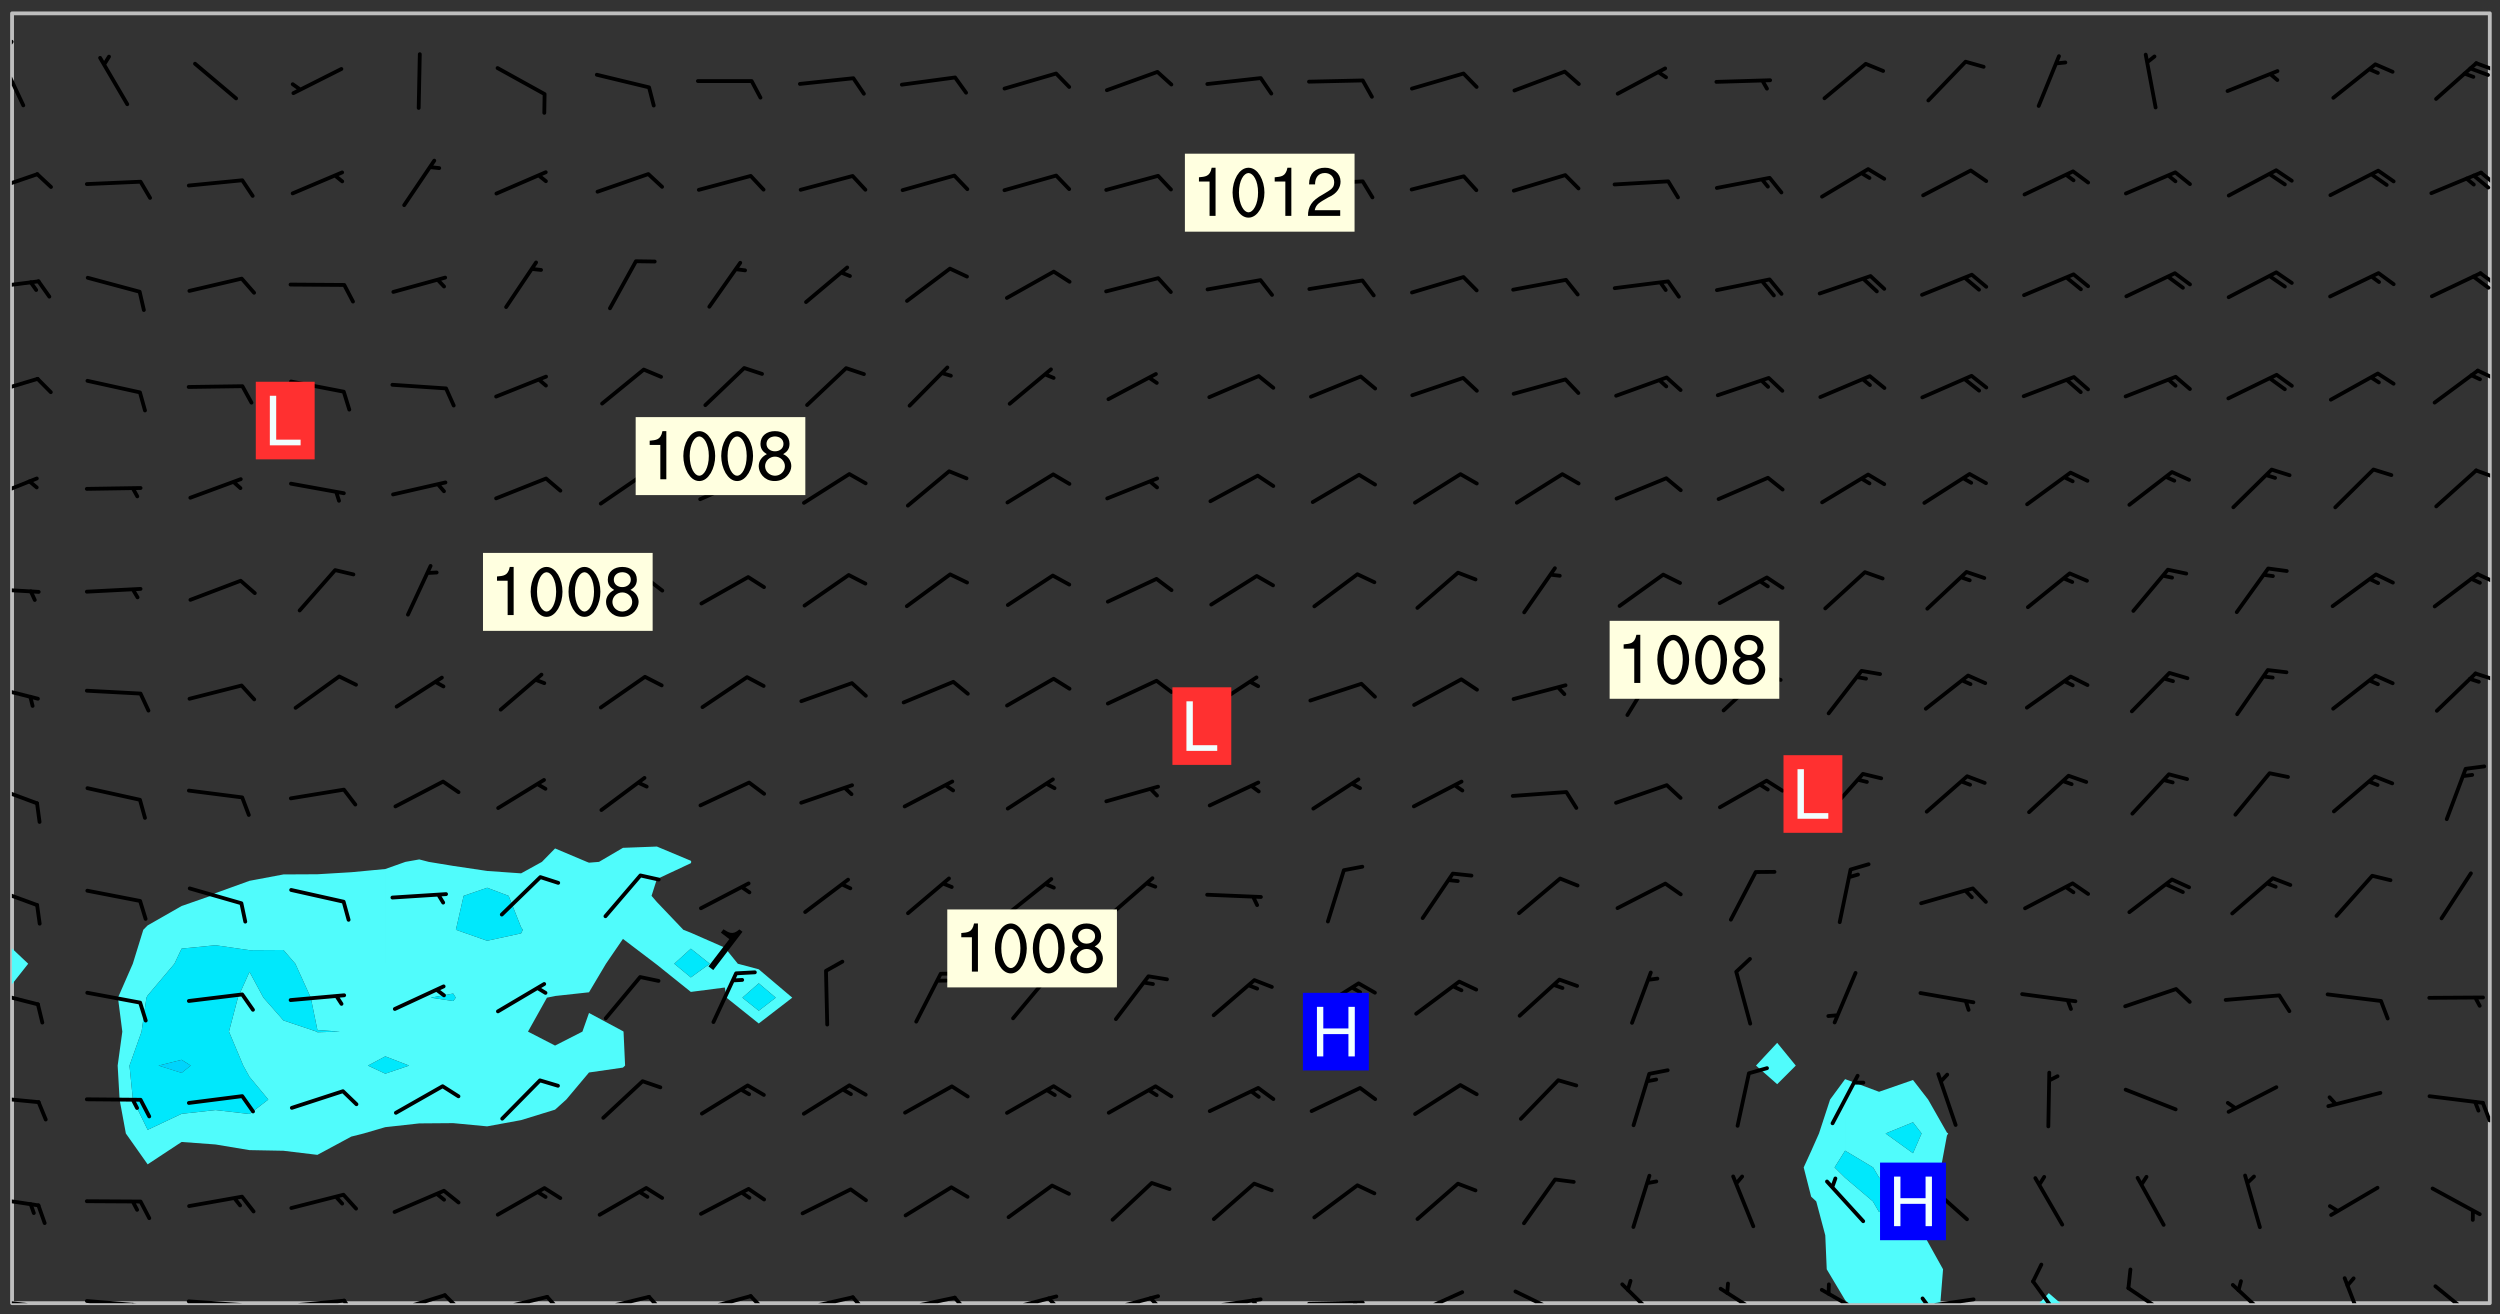<svg xmlns="http://www.w3.org/2000/svg" role="img" xmlns:xlink="http://www.w3.org/1999/xlink" viewBox="142.45 309.95 326.84 171.84"><rect x="142.45" y="309.95" width="326.84" height="171.84" fill="#333333" stroke="none"/><defs><clipPath id="a"><path d="M144 438h1v42.328h-1zm0 0"/></clipPath><clipPath id="b"><path d="M144 311.672h1V434h-1zm0 0"/></clipPath><clipPath id="c"><path d="M144 311.672h324v168.656H144zm0 0"/></clipPath><clipPath id="d"><path d="M378 451h20v29.328h-20zm0 0"/></clipPath><clipPath id="e"><path d="M409 479h3v1.328h-3zm0 0"/></clipPath><clipPath id="f"><path d="M467 311.672h1v168.656h-1zm0 0"/></clipPath><clipPath id="g"><path d="M144 479h4v1.328h-4zm0 0"/></clipPath><clipPath id="h"><path d="M147 480h2v.328h-2zm0 0"/></clipPath><clipPath id="i"><path d="M153 479h9v1.328h-9zm0 0"/></clipPath><clipPath id="j"><path d="M160 480h3v.328h-3zm0 0"/></clipPath><clipPath id="k"><path d="M159 480h2v.328h-2zm0 0"/></clipPath><clipPath id="l"><path d="M166 479h9v1.328h-9zm0 0"/></clipPath><clipPath id="m"><path d="M173 480h3v.328h-3zm0 0"/></clipPath><clipPath id="n"><path d="M180 479h8v1.328h-8zm0 0"/></clipPath><clipPath id="o"><path d="M187 479h3v1.328h-3zm0 0"/></clipPath><clipPath id="p"><path d="M193 479h8v1.328h-8zm0 0"/></clipPath><clipPath id="q"><path d="M200 479h3v1.328h-3zm0 0"/></clipPath><clipPath id="r"><path d="M206 479h9v1.328h-9zm0 0"/></clipPath><clipPath id="s"><path d="M213 479h3v1.328h-3zm0 0"/></clipPath><clipPath id="t"><path d="M220 479h8v1.328h-8zm0 0"/></clipPath><clipPath id="u"><path d="M227 479h3v1.328h-3zm0 0"/></clipPath><clipPath id="v"><path d="M233 479h8v1.328h-8zm0 0"/></clipPath><clipPath id="w"><path d="M240 479h3v1.328h-3zm0 0"/></clipPath><clipPath id="x"><path d="M246 479h9v1.328h-9zm0 0"/></clipPath><clipPath id="y"><path d="M253 479h3v1.328h-3zm0 0"/></clipPath><clipPath id="z"><path d="M260 479h8v1.328h-8zm0 0"/></clipPath><clipPath id="A"><path d="M267 479h3v1.328h-3zm0 0"/></clipPath><clipPath id="B"><path d="M273 479h8v1.328h-8zm0 0"/></clipPath><clipPath id="C"><path d="M279 479h2v1.328h-2zm0 0"/></clipPath><clipPath id="D"><path d="M286 479h9v1.328h-9zm0 0"/></clipPath><clipPath id="E"><path d="M292 479h2v1.328h-2zm0 0"/></clipPath><clipPath id="F"><path d="M300 479h8v1.328h-8zm0 0"/></clipPath><clipPath id="G"><path d="M305 479h3v1.328h-3zm0 0"/></clipPath><clipPath id="H"><path d="M313 480h8v.328h-8zm0 0"/></clipPath><clipPath id="I"><path d="M319 480h2v.328h-2zm0 0"/></clipPath><clipPath id="J"><path d="M326 478h8v2.328h-8zm0 0"/></clipPath><clipPath id="K"><path d="M340 478h8v2.328h-8zm0 0"/></clipPath><clipPath id="L"><path d="M354 477h6v3.328h-6zm0 0"/></clipPath><clipPath id="M"><path d="M367 478h7v2.328h-7zm0 0"/></clipPath><clipPath id="N"><path d="M380 478h7v2.328h-7zm0 0"/></clipPath><clipPath id="O"><path d="M393 479h8v1.328h-8zm0 0"/></clipPath><clipPath id="P"><path d="M393 479h2v1.328h-2zm0 0"/></clipPath><clipPath id="Q"><path d="M407 477h6v3.328h-6zm0 0"/></clipPath><clipPath id="R"><path d="M420 478h7v2.328h-7zm0 0"/></clipPath><clipPath id="S"><path d="M434 477h6v3.328h-6zm0 0"/></clipPath><clipPath id="T"><path d="M448 476h4v4.328h-4zm0 0"/></clipPath><clipPath id="U"><path d="M460 477h7v3.328h-7zm0 0"/></clipPath><clipPath id="V"><path d="M144 466h4v2h-4zm0 0"/></clipPath><clipPath id="W"><path d="M144 453h4v2h-4zm0 0"/></clipPath><clipPath id="X"><path d="M466 453h2v4h-2zm0 0"/></clipPath><clipPath id="Y"><path d="M144 439h4v3h-4zm0 0"/></clipPath><clipPath id="Z"><path d="M144 425h4v4h-4zm0 0"/></clipPath><clipPath id="aa"><path d="M144 412h4v4h-4zm0 0"/></clipPath><clipPath id="ab"><path d="M144 399h4v3h-4zm0 0"/></clipPath><clipPath id="ac"><path d="M465 397h3v3h-3zm0 0"/></clipPath><clipPath id="ad"><path d="M144 386h4v2h-4zm0 0"/></clipPath><clipPath id="ae"><path d="M466 384h2v3h-2zm0 0"/></clipPath><clipPath id="af"><path d="M144 372h4v4h-4zm0 0"/></clipPath><clipPath id="ag"><path d="M465 371h3v2h-3zm0 0"/></clipPath><clipPath id="ah"><path d="M144 359h4v3h-4zm0 0"/></clipPath><clipPath id="ai"><path d="M466 358h2v2h-2zm0 0"/></clipPath><clipPath id="aj"><path d="M144 346h4v2h-4zm0 0"/></clipPath><clipPath id="ak"><path d="M466 345h2v3h-2zm0 0"/></clipPath><clipPath id="al"><path d="M465 345h3v3h-3zm0 0"/></clipPath><clipPath id="am"><path d="M144 332h4v4h-4zm0 0"/></clipPath><clipPath id="an"><path d="M466 332h2v3h-2zm0 0"/></clipPath><clipPath id="ao"><path d="M465 332h3v3h-3zm0 0"/></clipPath><clipPath id="ap"><path d="M144 317h2v7h-2zm0 0"/></clipPath><clipPath id="aq"><path d="M144 315h1v3h-1zm0 0"/></clipPath><clipPath id="ar"><path d="M465 317h3v3h-3zm0 0"/></clipPath><g id="as" clip-path="url(#clip1)"><path fill="#fff" fill-opacity="0" fill-rule="evenodd" d="M0 0h1000v1000H0zm0 0"/><path fill="#d3d3d3" fill-opacity="0" fill-rule="evenodd" d="M162.152 355.867l-.234.293.059.234.117.172.176.234.293.348.113.059.117-.172.059-.234.176-.176.465-.176h.699l.234.293.289.816.059.176.176.23.352.234.699.699.172.176.234.348.234.41.289.582.41.465.23.234.234.176.117.23.176.293.172 1.164v.234l.059.289.059.117.117.117.348.41.117.172.176.176.176.234.117.172.172.352.059.234.234.406.234-.059-.176.176-.059.93h-.582l-.234-.113-.348.113-.117.117-.059.293-.059.176-.117.172-.465.293-.059.234-.059.113v.645l.059.172v.41l.059.059v.406l.059.406.117.176.059.059.23.641-.059.293v.699l-.059.582v.234l-.059.23-.055.352v1.922l.055.117h.426l-.367.117-.023.352.891 1.168 1.742.539 1.34.359v.539l.09.809.535.715 1.52.27.891-.086.09 1.164.535.18 1.16-.18 2.055-.984 1.16-.363 1.879-.176 1.695-.18-.18.719-1.516.086-1.25.09-.805.27-1.074.809.27.719.535.898-.18.625-.266.809.266 1.078.625.898.805.18 1.25-.18-.266.723.098.504.055.293v.172l.059.293v.406l.176.117.352.117h.406l.293-.176.113-.117.059-.117.117-.23.059-.176.352-.465.23-.176.176-.059.176.059.059.176.117.988.055.469.059.172.117.234.176.059.816.059h.289l.117.234.059.406.059.352v1.105l.117.293.117.348.289.699.176.352.582.754.352.176.172.059.469.234.641.465.348.234.293.176.293.055.23.062.816.348.293.176.113.172.352.352.117.176.523.641v.289l.059.352v.348l.059.352.059.289.117.059.172.059h.176l.582.234.176.117.176.289.176.234.113.234.293.23.117.117v.41l.059.055.289.234.234.117.059.117.117.172.059.117.23.234.059.176.234.059.117.059-.117.113-.059.117v.117l-.117.293-.117.289v.582l.176.117.117.059.059.117.117.117.113.059.176.348.059.352.059.406v.176l-.059.176-.117.699v.172l.117.176.293.293h.406l.176.117.117.172.117.293v.234h-.527l-.23-.234h-.234l-.176.059-.059.699.059.348.117.176.176.41.117.23.289.469.176.055h.523l.234.059.758.641.059.293v.234l.059.059.23.348v.352l-.117.172v.293l.293.289.293.176.172.059.293.176.293.117.582.406.289.234.293.176.219.16.016.012.23.176.641.523.176.234.117.176.176.176.113.172v.641l.117.176.469.117.582.117.234.059.23.113.293.117.113.059.586.352.289.172.176.062.176.055.176.059.699.352.289.176.234.055.289.176.234.117.641.406.293.117.172.059.234.059.41.059.23.059.234.117.059.172-.41.176.469.059.059.293.113.234.176.055.234.059.176.059.406.117.641.234.117.172.059.234v.176l-.059.117-.059.406.234.234.117.059.348.117.641.23.176.117.289.117.176.176.234.465.582 1.105.176.176.348.176.176.117.352.117 1.047.523.234.059.465.113.293.059.465.176.758.582.234.234.348.465.176.176.289.234.816.699.293.176.289.289.293.176.293.289.695.641.176.176.293.234.289.234.469.289.641.582.348.234.234.293.348.348.352.465.934.992.348.406.117.176.234.059.113.117.645.176.23.113.234.059.293.176.23.117.934.699.406.406.234.176.406.176.234.117.816.348.348.234.234.117.293.289.23.117.758.352.352.172.23.059.293.117.234.059.871.176h.816l.469.23.172.059.875.699.465.117.293.059.176.059.23.059.469.059.348.059.352.059.406.059h.293l.172.059v.23l.176.176h.293l.348.059.352.059.699.117h.641l.465-.234.293-.176.172-.117.41-.172.289-.176.934-.465.469-.293.523-.293.465-.172.465-.176 1.051-.465.289-.117.41-.117.289-.117.527-.176 1.516-.699.582-.348.289-.059.293-.059.348-.117.875-.23.352-.117h.113l.234-.059.875-.234.234-.059h.812l.352-.059.816-.117.172-.059.352-.055.293-.059.23-.059.816-.176.176-.059h.348l.234-.059.465-.117.758-.172.234-.059h.348l.41-.117.289-.059 1.285-.059h.289l.41-.059.23-.059h.176l.875-.117h.406l.41-.117h.348l.352-.113.871-.059h1.75l1.047.289.41.117.289.117.352.117.289.117 1.051.172.289.059h.293l.293.059.172.059.41.059.172.059.117.059h.117l.117.059.352.059h.113l.41.066 1.922.395 1.926.395 1.52.449 1.695.719 2.145.805 1.605-.719 1.43-.805 1.16-1.078 1.25-.449 3.035-.719 1.875-.359 2.145-1.348 2.234-1.254 2.5-1.258 1.695-.449 1.785-.18 1.16-.27.625.539 1.34-.27.715-.988.984-1.344.445-.18.805-.359 1.875-.539 1.785-.449 1.25-.27 1.16-.09 1.699-.09 1.961-.27 1.25-.09h.539l.625-.09h.891l2.145-.18 2.41-.18 2.59-.09 1.695.18 1.609.09 1.43.359 1.16.719 1.875.988 1.16 1.527.266.715.629.09.355.898.535.539.535 1.527 1.074.359h.535l-.805.535.09 1.707.715 2.695.891.805.895.988.715 1.258 1.785.539 1.52-.18.355 1.344 1.609-.805.98-.539.27.27.316-.215.219-.145.801.449.449-.359h.355l.535-.27.539-.719.535-.27.625-.988 1.16.449.84.371 1.395.617 1.695-.18h1.605l1.785.09.18-1.707.535-1.344.805.27.492.848.402.406-.09.539v.359l.715.449.711-.27h1.43l.359.988.445 1.258.715 1.344 1.25.629 1.695.629.715-.18.18-.539.98-.09.449.359.086 1.258-.266.629-.535.18v.539l.715.984.266.539.984.988.801 1.078-.266.359-.09.898-.625 2.332-.355 2.066-.09 1.793-.18.719-.09.539v1.438l-.98 1.883-.359 1.707-.535.898-.805 1.168-.266.539 2.055 1.254.086.359-.355.539-.09-.18v.809l.09 1.438-.445.715-1.074.094-.266.715.535.898.805.719 1.16.809 1.34.27.445.359-.355.449-1.789-.09-1.25-.449-.715-.719-.625-.09-.176 3.59-.188 1.309h89.359V311.703h-55.27v49.082l.762.125 3.289.543 2.023 2.836v2.754l2.352.332 2.348.332h4.051l-1.379 4.16-2.023.707-2.023.703-.543.344-2.594 1.617-.188.117-2.023-2.078-.73-2.742-2.672-2.078-1.375-3.5-.066-.082-1.957-2.672 2.75-1.418v-49.082H294.422v91.414l.117.031.133.012.074.074.105.047.09.059.086.059.09.059.297.297.059.09.031.117.027.117.016.137-.031.117-.059.09-.059.086-.043.105-.047.102-.027.121v.145l.176.27.148.148.074.086.074.074.043.105.062.09.059.086.043.105.059.09.047.102.043.105.059.086.117.18.074.074.062.086.059.09.043.105.059.09.059.086.062.09.059.09.043.102.117.18.074.074.059.086.074.074.09.059.105.047h.148l.133-.016.133.016.102-.047.074-.074.047-.102-.016-.133v-.148l-.047-.105-.027-.117-.047-.102-.027-.121-.043-.102-.062-.09-.043-.102-.043-.105-.031-.117-.016-.133-.012-.137.086-.059.059-.086.121-.031.043.105.016.133v.117l.059.102.059.09.09.059.148.148.059.09.043.105-.012.102.086.059.105.047.086.059.09.059.074.074-.117.027-.105.047-.086.059-.074.074-.059.09-.062.086-.027.121-.047.102-.043.105-.031.117-.012.133-.016.133v.148l.027.117.047.105.043.102.059.09.074.074.09.059.074.074.09.059.059.09.043.105.047.102.117.031.133.016h.148l.117-.031.105.043.043.105.047.102.027.121L299.5 410l.027.117.031.121.027.117.105.043.102.047.133-.016.148.148.062.086.074.074.07.074.09.062.105.043.102.043.117.031.137.016.117-.031.074-.074.027-.117-.012-.133-.031-.121-.027-.117.043-.105h.117l.09.062.117.027h.148l.133.016h.148l.133.016.133-.016h.148l.133-.016.133-.012.137.012.117-.027.133-.016.191-.059-.059.176-.016.133-.027.121-.016.133-.059.086-.133.016-.105.047-.105.043-.117.031-.117.027-.266.031h-.148l-.133.016-.074.074.059.086.148.148.117.18.074.07.09.062.09.059.086.059.09.059.102.043.105.062.105.043.086.059.105.047.102.043.18.117.059.09-.043.102-.047.105.016.133.223.223.059.09.043.102.031.121.043.102.016.133.031.117.012.137.031.117.148.148.102.043.105.043.117.031.133.016.137.016h.117l.117-.031.09-.059.043-.105.047-.102.043-.105.031-.117.012-.133v-.148l-.012-.133-.016-.133-.031-.117-.043-.105-.047-.105-.043-.102-.043-.105-.016-.133.016-.133.027-.117.031-.117.027-.121.047-.102.09-.059.086-.062.074-.074.09-.059.223-.223.059-.086.074-.074.117-.18.059-.086v-.148l-.074-.074-.102-.047-.105-.043-.102-.043-.059-.09-.047-.105-.027-.117.09-.059.117-.031.102-.043.18-.117.148-.148.012-.133-.012-.105-.09-.059-.133.016h-.148l-.133.016-.133-.016-.121-.031-.086-.059-.074-.074-.059-.09-.062-.086-.117-.18-.059-.086.031-.121.086-.059.121-.031.059-.086v-.121l-.031-.117-.059-.09-.059-.086-.047-.105-.027-.117-.016-.133.059-.09.074-.074.09-.059.117-.18.074-.074.059-.086.148-.148.121-.031.133-.016.133.016.074.074.043.105.016.133-.031.117-.117.031-.133.012-.148.148-.043.105-.047.102-.027.121-.031.117v.148l.031.117.043.105.059.09.074.07.074.074.117.031.121.027.117-.027.133-.016h.117l.09.059.074.074.047.105.059.086.102.047.133.016.105.043.086.059-.012.105-.074.074-.18.117-.059.09-.09.059-.07.074-.074.074-.062.09-.027.117-.016.133.016.133-.016.133v.148l.016.133.027.117.031.121.074.074.09.059.086.059.09.059.117.031v.086l-.102.047-.09.059-.266.031-.117.027h-.148l-.105.043-.102.047-.059.09-.062.234-.012.133-.031.121-.016.133v.293l-.012.133.012.137.016.133.133.016.133.012.121.031.086.059.074.074.047.105.043.102.016.133v.445l-.016.133v.445l.031.266.027.117.016.133.031.117.086.211.031.266v.148l-.031.117-.027.117-.031.121-.027.117-.031.117-.031.121-.012.133-.016.133.09.059.117-.031.102.016.047.105-.031.266v.441l-.043.105-.047.105-.043.102-.043.105-.059.086-.031.121-.043.117-.031.117-.016.133.016.133.059.09.105.047.086.059.059.086-.012.137-.031.117-.043.102v.445l-.016.133v.148l-.031.117-.043.105-.027.117-.047.105-.043.102-.031.121-.027.117-.031.133-.031.117-.027.117-.043.105-.031.117-.031.121-.012.133-.016.133v.297l.027.117v.148l.047.398.027.117.059.09.121.031h.148l.133-.016.059.09v.117l-.059.09-.09.059-.102.043-.105.047-.09.059-.086.059-.137.016-.117-.031-.133-.016-.102.047-.062.086-.012.137-.016.133-.031.117-.027.117-.016.133-.031.121v.297l.016.133.031.117v.148l.012.133v.148l-.027.117-.047.102-.027.121-.031.117-.059.09-.074.074-.102.043-.105.047-.117.027-.121.031-.102-.047.059-.086.105-.047.027-.117.031-.117.027-.121.031-.117v-.148l.016-.133-.031-.117-.043-.105-.105.016-.074.074-.102.043-.09.062-.074.074-.043.102-.016.133-.031.117L304.25 426l-.031.117-.027.117-.031.121-.027.117-.031.117-.043.105-.09.059h-.09l-.117-.031-.031-.086.016-.137-.031-.117v-.148l-.012-.133v-.148l-.062-.234-.027-.121-.043-.102-.047-.105-.059-.086-.059-.09-.043-.105-.062-.086-.148-.148-.07-.074-.105-.047-.105-.043-.102-.043-.297-.297-.09-.074-.086-.059-.105-.043-.09-.062-.086-.059-.105-.043-.09-.059-.086-.062-.074-.07-.105-.047-.086-.059-.105-.043-.09-.062-.102-.043-.105-.043-.086-.059-.105-.047-.105-.043-.102-.047-.09-.059-.102-.043-.105-.043-.09-.062-.117-.027-.133-.016-.133.016H299.75l-.133.016-.117-.031-.09-.059-.074-.074-.09-.059-.102-.047h-.148l-.121-.027-.102-.043-.074-.074-.117-.18-.09-.059-.102-.043-.09-.062-.105-.043-.09-.059-.086-.059-.105-.047-.059-.086-.059-.09-.043-.105-.047-.102-.074-.074-.086-.059-.074-.074-.09-.059-.223-.223-.043-.105-.031-.266.105-.043h.145l.105.043.074.074.09.059.086.059.105.047.09.059.148.148.07.074.148.148.062.086.074.074.086.059.074.074.09.062.09.059.086.059.27.176.102.047.105.043.102.043.047-.074.059-.086.074-.074.07-.074.105.043.074.074.059.09.043.102.047.105.043.105.121.027.117-.027.074-.09.043-.105.059-.09.074-.074.105-.043.117-.027.133.012.09.059.148.148.059.09.043.105.047.102.043.105.043.102.105.047.105.043.133.016.086-.059.059-.09.074-.074.105-.043.117.027.105.047.102.043.105.043.102.047.18.117v.117l-.016.133.016.133.016.137.059.086.102.047.121.027.117.031h.148l.117-.031.059-.09.18-.117.059-.09.074-.074.059-.086.117-.18.18-.117.117.031.09.059.043.074-.016.133v.117l.09.059h.148l.133-.016.133-.012.266-.031.105-.043.117-.031.121-.027.074-.074.07-.074.062-.09-.016-.105-.047-.102-.102-.043-.105-.016-.117.027-.266.031h-.148l-.074-.074-.09-.059-.117-.031-.117-.027-.133-.016h-.148l-.133.016h-.297l-.105-.047-.148-.148-.043-.102-.059-.09.223-.223.086-.059.105-.043.117-.031.133-.016.133.016.137.016.102.043.133-.012.09-.062.102-.043.062-.09-.047-.102-.09-.059-.117-.031-.102-.043-.059-.09-.062-.09v-.117l.016-.133.105-.047.074-.07v-.121l-.09-.059-.031-.117.09-.059.074-.074.043-.105.059-.09.047-.102.016-.133v-.148l-.047-.105-.043-.102-.09-.059-.133-.016-.102-.043-.137-.016-.117-.031h-.445l-.133-.016-.133-.012-.133-.016-.117-.031h-.148l-.133-.016-.133-.012-.266-.031-.121-.043-.086-.059-.074-.074v-.148l.012-.133.105-.047.102-.043.133-.016h.152l.133-.016h.293l.121.031.102.043.09.059.234.062.121-.047.09-.059.102-.043.133-.016.105.043.102.047.133.012.121-.027h.145l.121-.031.117-.027.105-.047.074-.074.086-.059.148-.148.059-.086.047-.105.027-.117.016-.105-.102-.043-.09-.059-.117-.031-.105-.043-.09-.062-.074-.086-.074-.074-.102-.043-.105-.047-.102-.043-.059-.09-.047-.102-.086-.211-.062-.086-.059-.09-.074-.074-.086-.059h-.27l-.117.031-.09.059-.102.043-.133.016-.105-.016-.027-.117-.062-.09-.117-.031-.102-.043-.148-.148-.031-.117-.016-.105.074-.074.18-.117.117-.027.117-.031.137.016.102.043.105.043.102.047.105.043.117.031.133.016.117.027.133.016.105-.016.09-.059-.074-.074-.105-.043-.074-.074-.074-.09-.148-.148-.086-.059-.09-.059-.074-.074-.09-.059-.102-.047-.121-.027-.102-.047-.105-.043-.117-.031-.102-.043-.121-.031h-.148l-.117.031-.105.043-.086.062-.18.117-.086.059-.09.059-.105.047-.086.059-.105.043-.102.043-.105.047-.074.074-.059.09-.059.086-.047.105-.059.086-.074.074-.133-.012-.117-.031h-.117l-.074.074-.09.059-.074.074-.09.059-.086.059-.105.047-.102.043-.137.016-.102-.043-.148-.148-.105-.047h-.086l-.105.047-.102.043-.121.031-.117-.031-.074-.074v-.117l.031-.121.074-.07.059-.09.074-.074.117-.031.105-.043h.293l.133-.016.137-.016.102-.043.09-.059.102-.047.09-.059.133-.012.09.059.133.012.09-.059.086-.059.105-.043.09-.059.086-.062.09-.059.148-.148.059-.086.059-.09.105-.043.133-.016.117.027.121.031.059-.059.059-.09.031-.266.027-.117.105.012.133.016.102-.043.09-.059.059-.09.074-.074.059-.09.047-.102.012-.133-.012-.133-.047-.105-.148-.148-.059-.09-.059-.086-.043-.105v-.445l.016-.133v-.148l.012-.133-.059-.059-.09.059-.102-.043-.18-.117-.086-.059-.062-.09-.059-.09-.074-.074-.086-.059-.121.031-.102.012-.105.047-.086.059-.105.043-.148.148-.09.059-.086.059-.09.062-.105.043-.133.016v-.121l.105-.043.117-.031.074-.07.043-.105v-.148l-.027-.117-.148-.148-.133-.016h-.148l-.117.031-.105.043-.102.043-.09.062-.117.027-.074-.074.012-.133-.043-.102-.043-.105-.09-.059-.117.027-.121.031-.117.031-.102.043-.121.031-.102.043-.105.043-.09.059-.102.016v-.117l.016-.133-.059-.09-.074.043-.148.148-.059.09-.074.074-.047.105-.043.102-.074.074-.059.09-.074.074-.059.086-.074.074-.09.062-.074.07-.074.074-.102.016-.133.016-.105-.043v-.121l.148-.148.043-.102.059-.09.047-.102.043-.105.059-.09.031-.117.043-.102.031-.121.027-.117.047-.105.043-.102.043-.105.074-.07.09-.062.09-.059.102-.043h.297l.266-.031.105-.043-.074-.074-.117-.031-.105-.043-.09-.059-.102-.047-.09-.059-.102-.043-.105-.043-.09-.062-.086-.059-.105-.043-.102-.043-.121-.031-.117-.031-.102-.043L297.5 410.25l-.102-.043-.09-.059-.043-.105-.016-.133.102-.043.133-.016.137.016.133-.016.102-.043.059-.09.016-.105-.09-.059-.074-.074-.102-.043-.09-.059-.148-.148-.043-.105-.016-.133v-.293l-.059-.09-.09-.059-.074-.074-.043-.105-.031-.117-.059-.09-.074-.074-.117-.027-.074-.074-.09-.059-.09-.062-.086-.059-.074-.074-.059-.086-.047-.105-.086-.059-.148-.148-.195-.059-.133.016-.102.043-.074.074-.047.102-.043.105-.059.09-.059.086-.297.297-.09.059h-.086l-.062-.086-.043-.105.031-.117.059-.09.027-.117-.012-.133-.09-.062-.105.047-.117.027-.117.031-.27.176-.102.047-.117.027-.105.047-.09.059-.102.043-.059-.086-.047-.105.016-.133.047-.105.07-.074.074-.07.059-.09v-.148l-.043-.105h-.238l-.102.047-.031.117-.027.117-.031.121-.074.043-.133.016-.074-.047-.043-.102-.043-.105-.047-.102-.043-.105-.121.031-.102.043-.133.016-.117.031-.105.043-.09.059-.102.047-.121.027-.133.016-.102-.043-.059-.09-.047-.105-.043-.102-.043-.105v-.117l.059-.09.086-.059.18-.117.102-.047.105-.043.105-.059.102-.043.09-.062.102-.043.105-.059.102-.047.09-.059.105-.043.102-.043.09-.062.102-.043.137-.016.117.031.102.043.121.031.102.043.105.047.102.043.105.043.102.047.105.043.102.043.105.047.086.059.105.043.117.031.105.043.102.047.09.059.105.043.102.043.105.047.117.027.102.047.121.027h.148l.086-.059.016-.102.059-.09-.027-.117-.074-.074-.117-.18-.074-.074-.09-.074-.18-.117-.086-.059-.105-.043-.102-.047-.27-.176-.059-.09-.074-.074-.059-.09-.043-.102-.031-.117-.016-.137v-.562l-.012-.133-.016-.133-.031-.117-.016-.133-.012-.133-.031-.121-.223-.223-.059-.086-.016-.105.031-.117.133-.016v-91.414H172.992v1.453l-.059.234-.352 1.051-.172.523-.117.348-.176.41-.117.172-.234.293-.23.059h-.352l-.117.059-.23.406v.293l.117.176.23.23.117.234.641.758.293.465.176.234.23.352.234.348.641.816.176.465.172.41.117.695.176.469.117 1.398.059.465v.875l.117 1.047v4.781l-.059.465-.352 1.281-.176.523-.113.41-.352.93L172.934 336l-.234.582-.117.176-.172.348-.176.406-.352.816-.059.293-.113.293-.117.289-.059.176-.117.875-.059.406-.059.117-.059.176-.059.172-.23.527-.117.172v.234l-.117.234-.059.172-.176.586v.289l-.059.176v.293l-.059.113-.059.527v.172l-.055.234v2.621l-.176.816-.117.176-.176.234-.117.172-.113.234-.586.934-.23.289-.293.465-.176.234-.289.352-.352.699-.113.23-.176.41-.176.23-.406.527-.816.699-.293.172-.289.234-.176.117-.176.176-.523.406-.527.176-.172.176-.234.055-.641.176h-.758m12.211 31.023l-1.074.449.359.895 1.25-.715.445-.539-.98-.09"/><path fill="#d3d3d3" fill-opacity="0" fill-rule="evenodd" d="M201.508 416.598h-.895l.449.629.98.359.805-.09.445-.988-.176.09-.715-.355-.895.355m154.621 59.07l-.059-.523v-.293l.113-.293.059-.23.469-.469h.113l.117-.113.117-.059h.176l.234-.059h.348l.234.059.117.059.23.172.059.176.117.582v.293l-.117.176-.172.289-.176.176-.527.523-.23.234-.117.059h-.176l-.117-.059-.406-.293-.176-.117-.117-.059-.059-.113-.055-.117m6.641-10.957l-.059-.172v-1.109l.059-.172.176-.059.172-.059h.176l.234-.059.117.059.059.699-.059.172-.117.176-.117.059-.234.523-.113.059h-.234l-.059-.117m9.613-14.391l-.117-.176v-.699l.293-.875.117-.172.176-.352.113-.23.117-.293.352-.758.117-.23.172-.234h.176l.117-.059h.641l.117.059.234.234.172.113.352.293.117.117.113.176v.113l.117.059.117.117v.699l-.059.176v.23l-.059.176-.348 1.051-.117.23-.117.234-.117.059-.23.234-.641.289h-.875l-.41-.117-.641-.465"/><path fill="none" stroke="#bebebe" stroke-linecap="round" stroke-linejoin="round" stroke-miterlimit="10" stroke-width=".5" d="M467.957 311.695H144.027v168.625h323.93v-168.625"/><g clip-path="url(#a)"><path fill="#fff" fill-opacity="0" fill-rule="evenodd" d="M144 475.891v4.438h.004H144v-41.68 37.242"/></g><g clip-path="url(#b)"><path fill="#fff" fill-opacity="0" fill-rule="evenodd" d="M144 431.508v2.418-122.254h.004H144V431.508"/></g><path fill="#50fcfc" fill-rule="evenodd" d="M144 433.926v4.723l.004-.004v-4.715l-.004-.004"/><g clip-path="url(#c)"><path fill="#fff" fill-opacity="0" fill-rule="evenodd" d="M144.004 480.328v-41.684l2.133-2.699-2.133-2.016V311.672h84.324V420.625l-4.438.168-3.133 1.836-1.305.105-.277-.105-4.16-1.758-1.719 1.758-2.723 1.5-4.438-.312-4.438-.66-3.199-.527-1.238-.32-1.809.32-2.633.934-4.438.418-4.438.266-4.438.023-4.441.836-4.438 1.605-.633.359-3.805 1.328-4.438 2.535-.57.574-1.371 4.438-1.941 4.438.57 4.438-.609 4.441.254 4.438.82 4.438 2.848 4.035 4.438-2.926 4.438.328 4.438.738 4.441.086 4.438.535 4.438-2.391L190 458.137l2.82-.824 4.441-.492 4.438-.035 4.438.422 4.438-.816 4.441-1.367 1.469-1.324 2.969-3.535 4.438-.641.281-.262-.203-4.441-.078-.059-4.438-2.379-.859 2.438-3.578 1.824-3.539-1.824 2.48-4.438 1.059-.219 4.438-.484 2.219-3.734 2.219-3.246 4.273 3.246.164.125 4.438 3.559 4.441-.574.219 1.328 4.219 3.375 4.383-3.375-4.383-3.711-2.738-.727-1.699-2.102-4.441-1.949-.98-.387-3.457-3.625-.699-.812.699-2.191 4.438-2.078.055-.172-.055-.145-4.438-1.859V311.672h146.465v134.613l-2.77 2.977 2.77 2.434 2.43-2.434-2.43-2.977V311.672h93.203v168.656h-56.168l-1.527-1.32-1.242 1.32h-12.938l.355-4.438-2.473-4.438 2.188-4.438.016-4.441.777-4.168.168-.27-.168-.113-2.461-4.324-1.977-2.555-4.438 1.543-4.438-1.656-1.961 2.668-1.453 4.438-1.023 2.305-.977 2.133.977 3.824.664.617 1.18 4.438.191 4.438 2.402 4.031.438.406H144.004"/></g><path fill="#50fcfc" fill-rule="evenodd" d="M146.137 435.945l-2.133 2.699v-4.715l2.133 2.016m11.949 17.754l-.254-4.438.609-4.441-.57-4.438 1.941-4.438 1.371-4.438.57-.574 4.438-2.535 3.805-1.328.633-.359v6.816l-4.438.441-.938 1.977-3.5 4.145-.16.293-.637 4.438-1.578 4.441.445 4.438 1.93 3.961 4.438-2.094 4.438-.492 4.438.516 2.461-1.891-2.461-2.969-.816-1.469-1.867-4.441 1.168-4.438 1.516-3.371 1.82 3.371 2.621 2.98 4.332 1.457.105.086 2.957-.086-2.957-.207-.867-4.23-2.02-4.438-1.551-1.797-4.441.027-4.438-.648v-6.816l4.438-1.605 4.441-.836 4.438-.023 4.438-.266 4.438-.418v24.492l-2.273 1.207 2.273 1.059 3.113-1.059-3.113-1.207V423.562l2.633-.934 1.809-.32 1.238.32 3.199.527v16.684l-2.941.543 2.941.438.332-.438-.332-.543v-16.684l4.438.66v2.195l-3.074 1.059-1.012 4.438 4.086 1.434 4.438-.969.223-.465-.223-.328-1.633-4.109-2.805-1.059v-2.195l4.438.312 2.723-1.5 1.719-1.758 4.16 1.758.277.105 1.305-.105 3.133-1.836 4.438-.168 4.438 1.859.055.145-.055.172-4.438 2.078-.699 2.191.699.812 3.457 3.625.98.387v2.082l-2.168 1.969 2.168 1.793 2.473-1.793-2.473-1.969v-2.082l4.441 1.949 1.699 2.102 2.738.727v1.832l-2.137 1.879 2.137 1.711 2.223-1.711-2.223-1.879v-1.832l4.383 3.711-4.383 3.375-4.219-3.375-.219-1.328-4.441.574-4.438-3.559-.164-.125-4.273-3.246-2.219 3.246-2.219 3.734-4.438.484-1.059.219-2.48 4.438 3.539 1.824 3.578-1.824.859-2.438 4.438 2.379.078.059.203 4.441-.281.262-4.438.641-2.969 3.535-1.469 1.324-4.441 1.367-4.438.816-4.438-.422-4.438.035-4.441.492-2.82.824-1.617.406-4.438 2.391-4.438-.535-4.441-.086-4.438-.738-4.438-.328-4.438 2.926-2.848-4.035-.82-4.438"/><path fill="#00e8fc" fill-rule="evenodd" d="M159.824 453.699l-.445-4.438 1.578-4.441.637-4.438.16-.293 3.5-4.145.938-1.977v14.535l-3.023.758 3.023.953 1.188-.953-1.188-.758v-14.535l4.438-.441 4.438.648 4.441-.027 1.551 1.797 2.02 4.438.867 4.23 2.957.207-2.957.086-.105-.086-4.332-1.457-2.621-2.98-1.82-3.371-1.516 3.371-1.168 4.438 1.867 4.441.816 1.469 2.461 2.969-2.461 1.891-4.438-.516-4.438.492-4.438 2.094-1.93-3.961"/><path fill="#00d4fc" fill-rule="evenodd" d="M166.191 450.215l-3.023-.953 3.023-.758 1.188.758-1.188.953"/><path fill="#00e8fc" fill-rule="evenodd" d="M192.82 450.32l-2.273-1.059 2.273-1.207 3.113 1.207-3.113 1.059m8.879-9.5l-2.941-.438 2.941-.543.332.543-.332.438m4.438-7.879l-4.086-1.434 1.012-4.438 3.074-1.059 2.805 1.059 1.633 4.109.223.328-.223.465-4.438.969m26.629 4.797l-2.168-1.793 2.168-1.969 2.473 1.969-2.473 1.793m8.879 4.355l-2.137-1.711 2.137-1.879 2.223 1.879-2.223 1.711"/><path fill="#50fcfc" fill-rule="evenodd" d="M374.793 451.695l-2.77-2.434 2.77-2.977 2.43 2.977-2.43 2.434"/><g clip-path="url(#d)"><path fill="#50fcfc" fill-rule="evenodd" d="M379.234 466.398l-.977-3.824.977-2.133 1.023-2.305 1.453-4.438 1.961-2.668v9.352l-1.375 2.191 1.375 1.355 3.633 3.086.805 1.398 4.102-1.398-4.102-3.129-.773-1.312-3.664-2.191v-9.352l4.438 1.656 4.438-1.543v5.527l-3.586 1.465 3.586 2.582 1.125-2.582-1.125-1.465v-5.527l1.977 2.555 2.461 4.324.168.113-.168.27-.777 4.168-.016 4.441-2.188 4.438 2.473 4.438-.355 4.438h-12.012l-.438-.406-2.402-4.031-.191-4.438-1.18-4.438-.664-.617"/></g><path fill="#00e8fc" fill-rule="evenodd" d="M383.672 463.93l-1.375-1.355 1.375-2.191 3.664 2.191.773 1.312 4.102 3.129-4.102 1.398-.805-1.398-3.633-3.086m8.875-3.211l-3.586-2.582 3.586-1.465 1.125 1.465-1.125 2.582"/><g clip-path="url(#e)"><path fill="#50fcfc" fill-rule="evenodd" d="M409.059 480.328l1.242-1.32 1.527 1.32h-2.77"/></g><g clip-path="url(#f)"><path fill="#fff" fill-opacity="0" fill-rule="evenodd" d="M467.996 480.328H468V311.672h-.004H468v168.656h-.004"/></g><path fill="#fff" fill-opacity="0" fill-rule="evenodd" d="M231.402 435.797l4.645 3.543 6.039-7.918-4.641-3.543-6.043 7.918"/><path fill-rule="evenodd" d="M239.113 431.457l.406.312-3.82 5.004-.625-.48 2.723-3.566-1.102-.844.336-.441.484.289.234.109.234.066.25.012.266-.062.289-.148.324-.25"/><g clip-path="url(#g)"><path fill="none" stroke="#000" stroke-linecap="round" stroke-linejoin="round" stroke-miterlimit="10" stroke-width=".5" d="M147.488 480.738l-6.977-.82"/></g><g clip-path="url(#h)"><path fill="none" stroke="#000" stroke-linecap="round" stroke-linejoin="round" stroke-miterlimit="10" stroke-width=".5" d="M147.488 480.738l.891 2.289"/></g><g clip-path="url(#i)"><path fill="none" stroke="#000" stroke-linecap="round" stroke-linejoin="round" stroke-miterlimit="10" stroke-width=".5" d="M160.816 480.617l-7.004-.578"/></g><g clip-path="url(#j)"><path fill="none" stroke="#000" stroke-linecap="round" stroke-linejoin="round" stroke-miterlimit="10" stroke-width=".5" d="M160.816 480.617l.969 2.254"/></g><g clip-path="url(#k)"><path fill="none" stroke="#000" stroke-linecap="round" stroke-linejoin="round" stroke-miterlimit="10" stroke-width=".5" d="M159.797 480.535l.484 1.125"/></g><g clip-path="url(#l)"><path fill="none" stroke="#000" stroke-linecap="round" stroke-linejoin="round" stroke-miterlimit="10" stroke-width=".5" d="M174.137 480.574l-7.012-.492"/></g><g clip-path="url(#m)"><path fill="none" stroke="#000" stroke-linecap="round" stroke-linejoin="round" stroke-miterlimit="10" stroke-width=".5" d="M174.137 480.574l.996 2.242"/></g><g clip-path="url(#n)"><path fill="none" stroke="#000" stroke-linecap="round" stroke-linejoin="round" stroke-miterlimit="10" stroke-width=".5" d="M187.441 479.992l-6.992.672"/></g><g clip-path="url(#o)"><path fill="none" stroke="#000" stroke-linecap="round" stroke-linejoin="round" stroke-miterlimit="10" stroke-width=".5" d="M187.441 479.992l1.355 2.047"/></g><g clip-path="url(#p)"><path fill="none" stroke="#000" stroke-linecap="round" stroke-linejoin="round" stroke-miterlimit="10" stroke-width=".5" d="M200.613 479.281l-6.707 2.094"/></g><g clip-path="url(#q)"><path fill="none" stroke="#000" stroke-linecap="round" stroke-linejoin="round" stroke-miterlimit="10" stroke-width=".5" d="M200.613 479.281l1.746 1.727"/></g><g clip-path="url(#r)"><path fill="none" stroke="#000" stroke-linecap="round" stroke-linejoin="round" stroke-miterlimit="10" stroke-width=".5" d="M213.988 479.5l-6.828 1.66"/></g><g clip-path="url(#s)"><path fill="none" stroke="#000" stroke-linecap="round" stroke-linejoin="round" stroke-miterlimit="10" stroke-width=".5" d="M213.988 479.5l1.633 1.832"/></g><g clip-path="url(#t)"><path fill="none" stroke="#000" stroke-linecap="round" stroke-linejoin="round" stroke-miterlimit="10" stroke-width=".5" d="M227.305 479.496l-6.828 1.668"/></g><g clip-path="url(#u)"><path fill="none" stroke="#000" stroke-linecap="round" stroke-linejoin="round" stroke-miterlimit="10" stroke-width=".5" d="M227.305 479.496l1.633 1.832"/></g><g clip-path="url(#v)"><path fill="none" stroke="#000" stroke-linecap="round" stroke-linejoin="round" stroke-miterlimit="10" stroke-width=".5" d="M240.594 479.398l-6.777 1.859"/></g><g clip-path="url(#w)"><path fill="none" stroke="#000" stroke-linecap="round" stroke-linejoin="round" stroke-miterlimit="10" stroke-width=".5" d="M240.594 479.398l1.684 1.785"/></g><g clip-path="url(#x)"><path fill="none" stroke="#000" stroke-linecap="round" stroke-linejoin="round" stroke-miterlimit="10" stroke-width=".5" d="M253.945 479.551l-6.852 1.555"/></g><g clip-path="url(#y)"><path fill="none" stroke="#000" stroke-linecap="round" stroke-linejoin="round" stroke-miterlimit="10" stroke-width=".5" d="M253.945 479.551l1.605 1.859"/></g><g clip-path="url(#z)"><path fill="none" stroke="#000" stroke-linecap="round" stroke-linejoin="round" stroke-miterlimit="10" stroke-width=".5" d="M267.273 479.602l-6.875 1.457"/></g><g clip-path="url(#A)"><path fill="none" stroke="#000" stroke-linecap="round" stroke-linejoin="round" stroke-miterlimit="10" stroke-width=".5" d="M267.273 479.602l1.574 1.879"/></g><g clip-path="url(#B)"><path fill="none" stroke="#000" stroke-linecap="round" stroke-linejoin="round" stroke-miterlimit="10" stroke-width=".5" d="M280.551 479.438l-6.801 1.781"/></g><g clip-path="url(#C)"><path fill="none" stroke="#000" stroke-linecap="round" stroke-linejoin="round" stroke-miterlimit="10" stroke-width=".5" d="M279.562 479.699l.828.898"/></g><g clip-path="url(#D)"><path fill="none" stroke="#000" stroke-linecap="round" stroke-linejoin="round" stroke-miterlimit="10" stroke-width=".5" d="M293.855 479.406l-6.781 1.844"/></g><g clip-path="url(#E)"><path fill="none" stroke="#000" stroke-linecap="round" stroke-linejoin="round" stroke-miterlimit="10" stroke-width=".5" d="M292.871 479.676l.84.895"/></g><g clip-path="url(#F)"><path fill="none" stroke="#000" stroke-linecap="round" stroke-linejoin="round" stroke-miterlimit="10" stroke-width=".5" d="M307.258 479.816l-6.953 1.023"/></g><g clip-path="url(#G)"><path fill="none" stroke="#000" stroke-linecap="round" stroke-linejoin="round" stroke-miterlimit="10" stroke-width=".5" d="M306.246 479.965l.727.988"/></g><g clip-path="url(#H)"><path fill="none" stroke="#000" stroke-linecap="round" stroke-linejoin="round" stroke-miterlimit="10" stroke-width=".5" d="M320.609 480.25l-7.027.156"/></g><g clip-path="url(#I)"><path fill="none" stroke="#000" stroke-linecap="round" stroke-linejoin="round" stroke-miterlimit="10" stroke-width=".5" d="M319.586 480.273l.602 1.07"/></g><g clip-path="url(#J)"><path fill="none" stroke="#000" stroke-linecap="round" stroke-linejoin="round" stroke-miterlimit="10" stroke-width=".5" d="M333.613 478.883l-6.406 2.891"/></g><g clip-path="url(#K)"><path fill="none" stroke="#000" stroke-linecap="round" stroke-linejoin="round" stroke-miterlimit="10" stroke-width=".5" d="M340.57 478.789l6.312 3.082"/></g><g clip-path="url(#L)"><path fill="none" stroke="#000" stroke-linecap="round" stroke-linejoin="round" stroke-miterlimit="10" stroke-width=".5" d="M354.539 477.859l5.004 4.938"/></g><path fill="none" stroke="#000" stroke-linecap="round" stroke-linejoin="round" stroke-miterlimit="10" stroke-width=".5" d="M355.27 478.578l.348-1.176"/><g clip-path="url(#M)"><path fill="none" stroke="#000" stroke-linecap="round" stroke-linejoin="round" stroke-miterlimit="10" stroke-width=".5" d="M367.398 478.434l5.918 3.789"/></g><path fill="none" stroke="#000" stroke-linecap="round" stroke-linejoin="round" stroke-miterlimit="10" stroke-width=".5" d="M368.258 478.984l.102-1.223"/><g clip-path="url(#N)"><path fill="none" stroke="#000" stroke-linecap="round" stroke-linejoin="round" stroke-miterlimit="10" stroke-width=".5" d="M380.625 478.578l6.094 3.5"/></g><path fill="none" stroke="#000" stroke-linecap="round" stroke-linejoin="round" stroke-miterlimit="10" stroke-width=".5" d="M381.512 479.086l.039-1.223"/><g clip-path="url(#O)"><path fill="none" stroke="#000" stroke-linecap="round" stroke-linejoin="round" stroke-miterlimit="10" stroke-width=".5" d="M393.508 480.836l6.957-1.012"/></g><g clip-path="url(#P)"><path fill="none" stroke="#000" stroke-linecap="round" stroke-linejoin="round" stroke-miterlimit="10" stroke-width=".5" d="M394.52 480.688l-.723-.988"/></g><g clip-path="url(#Q)"><path fill="none" stroke="#000" stroke-linecap="round" stroke-linejoin="round" stroke-miterlimit="10" stroke-width=".5" d="M408.246 477.48l4.113 5.695"/></g><path fill="none" stroke="#000" stroke-linecap="round" stroke-linejoin="round" stroke-miterlimit="10" stroke-width=".5" d="M408.246 477.48l1.082-2.203"/><g clip-path="url(#R)"><path fill="none" stroke="#000" stroke-linecap="round" stroke-linejoin="round" stroke-miterlimit="10" stroke-width=".5" d="M420.711 478.355l5.812 3.945"/></g><path fill="none" stroke="#000" stroke-linecap="round" stroke-linejoin="round" stroke-miterlimit="10" stroke-width=".5" d="M420.711 478.355l.262-2.438"/><g clip-path="url(#S)"><path fill="none" stroke="#000" stroke-linecap="round" stroke-linejoin="round" stroke-miterlimit="10" stroke-width=".5" d="M434.359 477.934l5.145 4.789"/></g><path fill="none" stroke="#000" stroke-linecap="round" stroke-linejoin="round" stroke-miterlimit="10" stroke-width=".5" d="M435.109 478.629l.316-1.184"/><g clip-path="url(#T)"><path fill="none" stroke="#000" stroke-linecap="round" stroke-linejoin="round" stroke-miterlimit="10" stroke-width=".5" d="M448.98 477.051l2.531 6.555"/></g><path fill="none" stroke="#000" stroke-linecap="round" stroke-linejoin="round" stroke-miterlimit="10" stroke-width=".5" d="M449.352 478.004l.801-.926"/><g clip-path="url(#U)"><path fill="none" stroke="#000" stroke-linecap="round" stroke-linejoin="round" stroke-miterlimit="10" stroke-width=".5" d="M466.281 482.555l-5.438-4.449"/></g><g clip-path="url(#V)"><path fill="none" stroke="#000" stroke-linecap="round" stroke-linejoin="round" stroke-miterlimit="10" stroke-width=".5" d="M147.473 467.539l-6.945-1.051"/></g><path fill="none" stroke="#000" stroke-linecap="round" stroke-linejoin="round" stroke-miterlimit="10" stroke-width=".5" d="M147.473 467.539l.816 2.312m-1.824-2.465l.406 1.156m13.957-1.508l-7.027-.043m7.027.043l1.137 2.176m-2.16-2.18l.57 1.086m13.715-1.719l-6.918 1.23m6.918-1.23l1.512 1.934m-2.52-1.754l.758.965m13.512-1.398l-6.812 1.738m6.812-1.738L189 467.961m-2.641-1.562l.824.906m13.305-1.68l-6.457 2.777m6.457-2.777l1.914 1.535m-2.855-1.133l.957.77m13.125-1.523l-6.105 3.48m6.105-3.48l2.074 1.312m-2.965-.805l1.039.656m13.16-1.176l-6.094 3.504m6.094-3.504l2.078 1.305m-2.965-.793l1.039.652m13.227-1.043l-6.223 3.262m6.223-3.262l2.027 1.383m-2.934-.91l1.016.691m13.238-1.102l-6.289 3.137m6.289-3.137l2 1.426m11.164-1.695l-5.984 3.676m5.984-3.676l2.117 1.242m11.051-1.469l-5.691 4.129m5.691-4.129l2.203 1.078m10.832-1.418l-5.129 4.809m5.129-4.809l2.32.797m11.07-.711l-5.281 4.637m5.281-4.637l2.293.871m11.199-.652l-5.637 4.199m5.637-4.199l2.219 1.051m10.926-1.262l-5.293 4.621m5.293-4.621l2.293.875m10.41-1.426l-4.074 5.723m4.074-5.723l2.434.316m9.895-.809l-2.098 6.707m1.793-5.73l1.203-.227m10.051-.652l2.633 6.512m-2.25-5.566l.789-.938m11.094.652l4.734 5.191m-4.047-4.438l.41-1.152m11.965.652l5.238 4.684m-4.477-4.004l.293-1.191m13.121-.188l3.516 6.082m-3.004-5.199l.648-1.039m12.211.125l3.406 6.145m-2.914-5.25l.668-1.031m12.891-.168l1.934 6.754m-1.652-5.773l.883-.852m10.086 5.027l6.062-3.559m-5.18 3.039l-1.043-.641m19.59 1.062l-6.168-3.363m5.273 2.875l-.016 1.227"/><g clip-path="url(#W)"><path fill="none" stroke="#000" stroke-linecap="round" stroke-linejoin="round" stroke-miterlimit="10" stroke-width=".5" d="M147.496 454.043l-6.992-.688"/></g><path fill="none" stroke="#000" stroke-linecap="round" stroke-linejoin="round" stroke-miterlimit="10" stroke-width=".5" d="M147.496 454.043l.934 2.27m12.398-2.582l-7.027-.062m7.027.062l1.133 2.176m-2.156-2.188l.566 1.09m13.746-1.555l-6.973.891m6.973-.891l1.414 2.004m11.754-2.648l-6.68 2.176m6.68-2.176l1.766 1.703m11.266-2.352l-6.109 3.473m6.109-3.473l2.07 1.316m10.656-2.082l-4.934 5.004m4.934-5.004l2.352.703m11.066-.594l-5.141 4.789m5.141-4.789l2.32.801m11.418-.25l-5.984 3.684m5.984-3.684l2.113 1.242m-2.984-.703l1.059.617M253.5 451.84l-5.961 3.719m5.961-3.719l2.125 1.227m-2.992-.688l1.062.617m13.203-1.016l-6.125 3.438m6.125-3.438l2.066 1.324m11.234-1.352l-6.098 3.492m6.098-3.492l2.078 1.309m-2.965-.801l1.039.652m13.172-1.145l-6.117 3.461m6.117-3.461l2.07 1.316m-2.961-.812l1.035.66m13.281-.949l-6.34 3.031m6.34-3.031l1.977 1.457m-2.898-1.016l.988.727m13.254-1.164l-6.344 3.023m6.344-3.023l1.969 1.461m11.133-1.844l-5.918 3.789m5.918-3.789l2.137 1.203m10.664-1.832l-4.891 5.047m4.891-5.047l2.355.684m9.539-1.52l-2.051 6.719m2.051-6.719l2.41-.469m-2.707 1.445l1.203-.234m12.125-.816l-1.484 6.867m1.484-6.867l2.363-.668m11.848.992l-3.277 6.215m2.801-5.309l1.227-.004m9.793-1.117l2.27 6.648m-1.941-5.684l.84-.895m13.344-.258l-.125 7.023m.109-6.004l1.094-.555m8.906 1.758l6.539 2.574m6.922.324l6.246-3.219m-5.336 2.75l-1.012-.699m13.137.426l6.809-1.734m-5.82 1.48l-.824-.906m20.039.727l-6.973-.867"/><g clip-path="url(#X)"><path fill="none" stroke="#000" stroke-linecap="round" stroke-linejoin="round" stroke-miterlimit="10" stroke-width=".5" d="M467.047 454.133l.879 2.293"/></g><path fill="none" stroke="#000" stroke-linecap="round" stroke-linejoin="round" stroke-miterlimit="10" stroke-width=".5" d="M466.035 454.004l.438 1.148"/><g clip-path="url(#Y)"><path fill="none" stroke="#000" stroke-linecap="round" stroke-linejoin="round" stroke-miterlimit="10" stroke-width=".5" d="M147.406 441.254l-6.812-1.738"/></g><path fill="none" stroke="#000" stroke-linecap="round" stroke-linejoin="round" stroke-miterlimit="10" stroke-width=".5" d="M147.406 441.254l.578 2.383m12.785-2.609l-6.91-1.289m6.91 1.289l.734 2.344m12.613-3.414l-6.973.855m6.973-.855l1.406 2.008m11.922-1.895l-7 .625m5.98-.535l.672 1.031m13.352-2.285l-6.379 2.953m5.449-2.523l.98.742m13.098-1.484l-6.047 3.578m5.168-3.059l1.047.641m12.375-2.07l-4.5 5.398m4.5-5.398l2.402.504m10.145-.988l-2.965 6.371m2.965-6.371l2.449-.133m-2.883 1.059l1.227-.066m10.957-1.188l.164 7.023m-.164-7.023l2.141-1.203m12.859 1.586l-3.203 6.258m3.203-6.258l2.453-.039m-2.922.949l1.227-.02m13.211-.457l-4.512 5.391m4.512-5.391l2.398.508m-3.055.277l1.199.254m12.645-1.141l-4.254 5.594m4.254-5.594l2.422.395m-3.043.422l1.211.195m13.258-.512l-5.32 4.594m5.32-4.594l2.285.891m-3.059-.223l1.141.445m13.262-.688l-5.949 3.742m5.949-3.742l2.129 1.219m-2.996-.676l1.066.613m12.957-1.387l-5.629 4.203m5.629-4.203l2.219 1.047m-3.039-.434l1.109.523m12.812-1.398l-5.203 4.727m5.203-4.727l2.309.828m-3.066-.141l1.152.414m11.547-2.027l-2.457 6.582m2.102-5.625l1.215-.16m10.312-.898l1.828 6.785m-1.828-6.785l1.793-1.676m11.07 8.305l2.734-6.473m-2.34 5.531l-1.219.105m18.965-1.797l-6.922-1.211m5.918 1.035l.379 1.168m13.965-1.129l-6.965-.934m5.949.797l.43 1.148m13.746-2.609l-6.656 2.258m6.656-2.258l1.785 1.68m11.703-.848l-7.004.594m7.004-.594l1.328 2.062m11.973-1.332l-6.977-.863m6.977.863l.875 2.293m12.465-2.75l-7.027.047m6.008-.039l.582 1.078"/><g clip-path="url(#Z)"><path fill="none" stroke="#000" stroke-linecap="round" stroke-linejoin="round" stroke-miterlimit="10" stroke-width=".5" d="M147.301 428.277l-6.602-2.418"/></g><path fill="none" stroke="#000" stroke-linecap="round" stroke-linejoin="round" stroke-miterlimit="10" stroke-width=".5" d="M147.301 428.277l.336 2.43m13.129-2.969l-6.898-1.34m6.898 1.34l.719 2.344m12.523-2.043l-6.754-1.941m6.754 1.941l.508 2.402m12.859-2.605l-6.859-1.535m6.859 1.535l.648 2.367m12.742-3.359l-7.012.449m5.992-.383l.645 1.043m12.707-3.332l-5.043 4.895m5.043-4.895l2.332.75m10.746-.969l-4.57 5.332m4.57-5.332l2.395.535m11.75.508l-6.23 3.246m5.324-2.773l1.012.695m12.898-1.66l-5.609 4.234m4.793-3.621l1.113.52m12.895-1.289l-5.359 4.543m4.578-3.883l1.141.457m13.02-1.039l-5.488 4.387m4.691-3.75l1.125.488m12.891-1.238l-5.297 4.613m4.527-3.941l1.145.438m13.805 1.344l-7.023-.293m6 .25l.531 1.105m11.34-4.562l-2.09 6.707m2.09-6.707l2.41-.457m11.832.902l-3.941 5.816m3.941-5.816l2.438.262m-3.012.586l1.219.129m13.387-.332l-5.375 4.527m5.375-4.527l2.277.914m11.477-.254l-6.254 3.207m6.254-3.207l2.012 1.406m9.801-2.918l-3.25 6.23m3.25-6.23l2.457-.02m9.945-.305l-1.422 6.879m1.422-6.879l2.355-.691m-2.562 1.691l1.176-.344m15.012 1.812l-6.754 1.941m6.754-1.941l1.707 1.762m-2.691-1.48l.855.883m13.18-1.824l-6.223 3.262m6.223-3.262l2.023 1.383m-2.93-.91l1.012.691m12.887-1.668l-5.578 4.27m5.578-4.27l2.23 1.02m-3.043-.398l2.23 1.02m11.762-1.809l-5.309 4.605m5.309-4.605l2.289.883m-3.062-.211l1.145.441m12.625-1.434l-4.672 5.246m4.672-5.246l2.387.578m10.512-.898l-3.84 5.887"/><g clip-path="url(#aa)"><path fill="none" stroke="#000" stroke-linecap="round" stroke-linejoin="round" stroke-miterlimit="10" stroke-width=".5" d="M147.293 414.973l-6.586-2.441"/></g><path fill="none" stroke="#000" stroke-linecap="round" stroke-linejoin="round" stroke-miterlimit="10" stroke-width=".5" d="M147.293 414.973l.328 2.434m13.125-2.895l-6.863-1.52m6.863 1.52l.656 2.367m12.711-2.68l-6.969-.891m6.969.891l.867 2.297m12.43-3.312l-6.934 1.141m6.934-1.141l1.492 1.949m11.473-3.004l-6.23 3.25m6.23-3.25l2.023 1.387m11.172-1.598l-5.992 3.672m5.121-3.137l1.059.621m12.949-1.422l-5.633 4.199m4.812-3.586l1.109.523m13.391-.527l-6.363 2.984m6.363-2.984l1.961 1.469m11.496-1.121l-6.645 2.289m5.676-1.957l.898.836m13.176-1.656l-6.227 3.262m5.32-2.785l1.012.691m13.047-1.445l-5.902 3.82m5.043-3.266l1.07.598m13.535-.199l-6.762 1.914m5.777-1.637l.848.887m13.246-1.707l-6.352 3m5.426-2.566l.984.734m13.027-1.582l-5.895 3.828m5.035-3.27l1.074.594m13.27-.859l-6.234 3.242m5.328-2.77l1.012.695m13.598.199l-7.008.508m7.008-.508l1.305 2.078m11.824-2.977l-6.637 2.305m6.637-2.305l1.801 1.668m11.25-2.254l-6.105 3.477m6.105-3.477l2.07 1.312m-2.961-.809l1.039.656m12.445-2.047l-4.668 5.25m4.668-5.25l2.387.578m-3.062.184l1.191.289m13.109-.742l-5.285 4.633m5.285-4.633l2.293.871m-3.062-.195l1.148.434m12.879-1.176l-5.168 4.762m5.168-4.762l2.312.812m-3.066-.117l1.156.406m12.719-1.293l-4.781 5.148m4.781-5.148l2.371.629m-3.066.121l1.184.312m12.672-1.199l-4.473 5.422m4.473-5.422l2.402.488m11.348-.062l-5.344 4.566m5.344-4.566l2.281.898m-3.059-.234l1.141.449m11.516-2.117l-2.469 6.578m2.469-6.578l2.434-.316m-2.793 1.273l1.215-.16"/><g clip-path="url(#ab)"><path fill="none" stroke="#000" stroke-linecap="round" stroke-linejoin="round" stroke-miterlimit="10" stroke-width=".5" d="M147.406 401.297l-6.812-1.719"/></g><path fill="none" stroke="#000" stroke-linecap="round" stroke-linejoin="round" stroke-miterlimit="10" stroke-width=".5" d="M146.414 401.047l.297 1.191m14.113-1.613l-7.02-.375m7.02.375l1.035 2.227m12.176-3.281l-6.809 1.734m6.809-1.734l1.652 1.816m11.109-3l-5.703 4.105m5.703-4.105l2.199 1.082m11.223-.93l-5.914 3.797m5.051-3.242l1.07.598m12.816-1.543l-5.332 4.578m4.555-3.91l1.145.445m13.164-.828l-5.77 4.012m5.77-4.012l2.184 1.121m11.164-1.078l-5.832 3.922m5.832-3.922l2.164 1.152m11.543-.371l-6.617 2.363m6.617-2.363l1.816 1.652m11.438-1.82l-6.492 2.695m6.492-2.695l1.895 1.559m11.219-1.961l-6.09 3.504m6.09-3.504l2.078 1.305m11.375-1.043l-6.363 2.98m6.363-2.98l1.961 1.473m11.109-1.914l-5.875 3.859m5.02-3.297l1.074.59m13.496-.316l-6.676 2.191m6.676-2.191l1.77 1.695M333.5 398.762l-6.176 3.352m6.176-3.352l2.043 1.355m11.578-.578l-6.793 1.801m5.805-1.539l.836.898m11.906-3.258l-3.668 5.992m3.137-5.121l1.223.078m13.359-.348l-5.141 4.789m5.141-4.789l2.32.801m10.578-1.184l-4.305 5.555m4.305-5.555l2.418.418m-3.047.391l1.211.207m13.344-.406l-5.527 4.34m5.527-4.34l2.242.992m-3.047-.363l1.121.496m13.102-.984l-5.734 4.059m5.734-4.059l2.191 1.102M412.336 399l1.094.551m12.645-1.625l-4.914 5.023m4.914-5.023l2.352.691m-3.066.039l1.176.348m12.398-1.453l-4.004 5.773m4.004-5.773l2.438.289m-3.02.551l1.219.145m13.445-.258l-5.539 4.324m5.539-4.324l2.242.996m-3.047-.367l1.121.5M466.09 398l-5.055 4.879"/><g clip-path="url(#ac)"><path fill="none" stroke="#000" stroke-linecap="round" stroke-linejoin="round" stroke-miterlimit="10" stroke-width=".5" d="M466.09 398l2.332.758"/></g><path fill="none" stroke="#000" stroke-linecap="round" stroke-linejoin="round" stroke-miterlimit="10" stroke-width=".5" d="M465.355 398.707l1.164.379"/><g clip-path="url(#ad)"><path fill="none" stroke="#000" stroke-linecap="round" stroke-linejoin="round" stroke-miterlimit="10" stroke-width=".5" d="M147.508 387.332l-7.016-.418"/></g><path fill="none" stroke="#000" stroke-linecap="round" stroke-linejoin="round" stroke-miterlimit="10" stroke-width=".5" d="M146.488 387.273l.508 1.113m13.828-1.445l-7.02.363m6-.312l.629 1.055m13.48-2.172l-6.57 2.496m6.57-2.496l1.848 1.617m10.504-3.008l-4.641 5.277m4.641-5.277l2.387.566m10.09-1.113l-2.961 6.371m2.527-5.445l1.227-.066m14.406 1.316l-6.73 2.02m6.73-2.02l1.727 1.746m11.422-2.191l-6.398 2.91m6.398-2.91l1.945 1.496m11.23-1.77l-6.117 3.457m6.117-3.457l2.066 1.316m11.078-1.586l-5.777 4m5.777-4l2.18 1.125m11.078-1.207l-5.664 4.16m5.664-4.16l2.211 1.066m11.211-.91l-5.879 3.852m5.879-3.852l2.152 1.18m11.406-.746l-6.363 2.98m6.363-2.98l1.961 1.473m11.148-1.852l-5.953 3.738m5.953-3.738l2.125 1.223m11.031-1.453l-5.633 4.199m5.633-4.199l2.219 1.047m10.934-1.25l-5.312 4.605m5.312-4.605l2.289.883m10.375-1.465l-4.012 5.77m3.43-4.93l1.219.145m13.527-.148l-5.707 4.098m5.707-4.098l2.199 1.09m11.352-.719l-6.176 3.355m6.176-3.355l2.043 1.355m-2.941-.867l1.023.68m12.695-1.859l-5.188 4.738m5.188-4.738l2.312.824m10.973-.855l-5.129 4.805m5.129-4.805l2.32.793m-3.066-.098l1.16.398m13.07-.902l-5.465 4.418m5.465-4.418l2.258.961m-3.055-.316l1.129.48m12.504-1.609l-4.512 5.387m4.512-5.387l2.402.508m-3.059.277l1.203.254m12.566-1.195l-4.105 5.703m4.105-5.703l2.43.328m-3.027.5l1.215.164m13.48-.219l-5.672 4.152m5.672-4.152l2.207 1.07m-3.031-.465l1.105.535m13.008-1.176l-5.617 4.223"/><g clip-path="url(#ae)"><path fill="none" stroke="#000" stroke-linecap="round" stroke-linejoin="round" stroke-miterlimit="10" stroke-width=".5" d="M466.371 385.012l2.223 1.039"/></g><path fill="none" stroke="#000" stroke-linecap="round" stroke-linejoin="round" stroke-miterlimit="10" stroke-width=".5" d="M465.555 385.625l1.109.52"/><g clip-path="url(#af)"><path fill="none" stroke="#000" stroke-linecap="round" stroke-linejoin="round" stroke-miterlimit="10" stroke-width=".5" d="M147.262 372.504l-6.523 2.609"/></g><path fill="none" stroke="#000" stroke-linecap="round" stroke-linejoin="round" stroke-miterlimit="10" stroke-width=".5" d="M146.312 372.883l.938.793m13.578.074l-7.027.113m6.004-.094l.594 1.074m13.527-2.25l-6.594 2.43m5.637-2.074l.914.816m13.52.668l-6.914-1.25m5.91 1.066l.371 1.172m13.914-2.398l-6.848 1.57m5.852-1.344l.805.926m13.348-1.664l-6.531 2.594m6.531-2.594l1.871 1.59m11.078-2.277l-5.797 3.969m5.797-3.969l2.176 1.137m11.461-.562l-6.438 2.816m6.438-2.816l1.922 1.523m11.141-1.996l-5.934 3.766m5.934-3.766l2.133 1.215m10.914-1.578l-5.398 4.492m5.398-4.492l2.273.926m11.336-.52l-5.988 3.676m5.988-3.676l2.117 1.246m11.465-.711l-6.523 2.609m5.574-2.23l.938.793m13.156-1.539l-6.18 3.344m6.18-3.344l2.043 1.355m11.207-1.469l-6.051 3.57m6.051-3.57l2.094 1.277m11.172-1.359l-5.953 3.734m5.953-3.734l2.129 1.223m11.188-1.223l-5.953 3.734m5.953-3.734l2.125 1.219m11.465-.684l-6.504 2.664m6.504-2.664l1.887 1.566m11.402-1.625l-6.453 2.781m6.453-2.781l1.918 1.535m11.18-1.961l-6.016 3.633m6.016-3.633l2.105 1.258m-2.98-.73l1.051.629m13.09-1.23l-5.918 3.781m5.918-3.781l2.141 1.203m-3-.656l1.066.605m12.988-1.332l-5.676 4.141m5.676-4.141l2.207 1.07m-3.035-.469l1.105.535m12.984-1.211l-5.57 4.285m5.57-4.285l2.234 1.016m-3.047-.391l1.117.508m12.73-1.453l-5.012 4.926m5.012-4.926l2.34.738m-3.07-.02l1.172.367m12.863-1.094l-4.992 4.945m4.992-4.945l2.344.727m11.09-.605l-5.227 4.699"/><g clip-path="url(#ag)"><path fill="none" stroke="#000" stroke-linecap="round" stroke-linejoin="round" stroke-miterlimit="10" stroke-width=".5" d="M466.176 371.457l2.305.844"/></g><g clip-path="url(#ah)"><path fill="none" stroke="#000" stroke-linecap="round" stroke-linejoin="round" stroke-miterlimit="10" stroke-width=".5" d="M147.363 359.48l-6.727 2.023"/></g><path fill="none" stroke="#000" stroke-linecap="round" stroke-linejoin="round" stroke-miterlimit="10" stroke-width=".5" d="M147.363 359.48l1.73 1.742m11.652.027l-6.863-1.512m6.863 1.512l.66 2.363m12.738-3.172l-7.027.102m7.027-.102l1.184 2.152m12.066-1.434l-6.898-1.332m6.898 1.332l.723 2.344m12.648-2.773l-7.012-.473m7.012.473l1.004 2.238m12.07-3.777l-6.527 2.605m5.578-2.227l.934.793m12.789-2.094l-5.445 4.445m5.445-4.445l2.262.949m10.871-1.152l-5.082 4.855m5.082-4.855l2.328.77m11-.754l-5.109 4.824m5.109-4.824l2.324.781m10.906-.871l-4.938 5m4.219-4.27l1.176.352m13.086-.832l-5.395 4.5m4.609-3.844l1.137.461m13.371-.512l-6.207 3.293m5.305-2.816l1.016.688m13.328-.898l-6.461 2.762m6.461-2.762l1.91 1.539m11.43-1.48l-6.512 2.645m6.512-2.645l1.883 1.574m11.504-1.387l-6.652 2.266m6.652-2.266l1.789 1.68m11.586-1.484l-6.773 1.879m6.773-1.879l1.688 1.777m11.543-2.031l-6.605 2.387m6.605-2.387l1.82 1.645m-2.781-1.301l.91.824m13.391-1.105l-6.656 2.258m6.656-2.258l1.785 1.68m-2.754-1.352l.895.84m13.297-1.406l-6.473 2.734m6.473-2.734l1.906 1.551m-2.848-1.152l.953.773m13.289-1.211l-6.441 2.816m6.441-2.816l1.922 1.523m-2.859-1.113l1.922 1.523m12.395-1.777l-6.566 2.504m6.566-2.504l1.848 1.613m-2.805-1.25l1.848 1.613m12.41-2.008l-6.543 2.566m6.543-2.566l1.863 1.598m-2.812-1.227l.93.801m13.223-1.43l-6.316 3.082m6.316-3.082l1.984 1.438m-2.902-.992l1.984 1.441m12.16-2.055l-6.141 3.418m6.141-3.418l2.059 1.332m-2.953-.836l1.031.668m12.934-1.547l-5.648 4.184"/><g clip-path="url(#ai)"><path fill="none" stroke="#000" stroke-linecap="round" stroke-linejoin="round" stroke-miterlimit="10" stroke-width=".5" d="M466.387 358.402l2.215 1.055"/></g><path fill="none" stroke="#000" stroke-linecap="round" stroke-linejoin="round" stroke-miterlimit="10" stroke-width=".5" d="M465.562 359.012l1.109.527"/><g clip-path="url(#aj)"><path fill="none" stroke="#000" stroke-linecap="round" stroke-linejoin="round" stroke-miterlimit="10" stroke-width=".5" d="M147.484 346.73l-6.969.895"/></g><path fill="none" stroke="#000" stroke-linecap="round" stroke-linejoin="round" stroke-miterlimit="10" stroke-width=".5" d="M147.484 346.73l1.418 2.004m-2.43-1.875l.707 1.004m13.527.227l-6.785-1.824m6.785 1.824l.551 2.391m12.793-4.105l-6.84 1.605m6.84-1.605l1.617 1.848m11.789-1.02l-7.023-.051m7.023.051l1.141 2.172m12.051-3.133l-6.773 1.871m5.785-1.598l.844.891m12.031-3.145l-3.918 5.832m3.348-4.984l1.219.129m12.406-1.137l-3.398 6.152m3.398-6.152l2.453.039m11.184.164l-4.043 5.746m3.453-4.91l1.219.152m13.355-.375l-5.383 4.52m4.602-3.859l1.137.457m13.078-.969l-5.617 4.223m5.617-4.223l2.223 1.039m11.348-.648l-6.129 3.441m6.129-3.441l2.066 1.328m11.59-.473l-6.812 1.73m6.812-1.73l1.648 1.816m11.723-1.559l-6.922 1.215m6.922-1.215l1.508 1.934m11.812-1.887l-6.934 1.121m6.934-1.121l1.484 1.953m11.73-2.402l-6.73 2.02m6.73-2.02l1.727 1.746m11.676-1.379l-6.906 1.289m6.906-1.289l1.531 1.918m11.816-1.719l-6.973.887m6.973-.887l1.414 2.004m-2.43-1.875l.707 1m13.582-1.383l-6.887 1.398m6.887-1.398l1.559 1.891m-2.562-1.688l1.562 1.891m12.637-2.535l-6.648 2.281m6.648-2.281l1.793 1.672m-2.762-1.34l1.793 1.672m12.422-2.18l-6.516 2.629m6.516-2.629l1.883 1.578m-2.828-1.195l1.879 1.578m12.363-2.008l-6.477 2.723m6.477-2.723l1.902 1.551m-2.844-1.152l1.902 1.551m12.289-2.098l-6.348 3.02m6.348-3.02l1.973 1.465m-2.895-1.023l1.969 1.461m12.211-2.02l-6.23 3.254m6.23-3.254l2.023 1.387m-2.93-.914l2.023 1.391m12.246-1.762l-6.328 3.055m6.328-3.055l1.98 1.449m-2.902-1.008l.992.727m13.254-1.148l-6.348 3.012"/><g clip-path="url(#ak)"><path fill="none" stroke="#000" stroke-linecap="round" stroke-linejoin="round" stroke-miterlimit="10" stroke-width=".5" d="M466.734 345.672l1.973 1.461"/></g><g clip-path="url(#al)"><path fill="none" stroke="#000" stroke-linecap="round" stroke-linejoin="round" stroke-miterlimit="10" stroke-width=".5" d="M465.812 346.109l1.969 1.465"/></g><g clip-path="url(#am)"><path fill="none" stroke="#000" stroke-linecap="round" stroke-linejoin="round" stroke-miterlimit="10" stroke-width=".5" d="M147.324 332.723l-6.648 2.281"/></g><path fill="none" stroke="#000" stroke-linecap="round" stroke-linejoin="round" stroke-miterlimit="10" stroke-width=".5" d="M147.324 332.723l1.793 1.672m11.707-.688l-7.02.309m7.02-.309l1.246 2.117m12.055-2.305l-6.992.688m6.992-.688l1.359 2.043m11.695-3.07l-6.469 2.742m5.527-2.344l.953.773m12.035-2.711l-3.934 5.82m3.363-4.973l1.219.129m13.926.539l-6.449 2.789m5.512-2.383l.957.766m13.391-.93l-6.641 2.305m6.641-2.305l1.797 1.668m11.59-1.426l-6.785 1.82m6.785-1.82l1.676 1.793m11.645-1.785l-6.793 1.805m6.793-1.805l1.668 1.797m11.633-1.848l-6.766 1.902m6.766-1.902l1.695 1.773m11.617-1.777l-6.762 1.914m6.762-1.914l1.699 1.77m11.625-1.734l-6.781 1.844m6.781-1.844l1.68 1.785m11.75-1.105l-7.008.48m7.008-.48l1.297 2.086m12.023-2.047l-7.016.406m7.016-.406l1.273 2.098M333.816 333l-6.812 1.727M333.816 333l1.648 1.816m11.625-1.973l-6.727 2.035m6.727-2.035l1.73 1.742m11.727-.926l-7.012.406m7.012-.406l1.277 2.098m11.984-2.555l-6.902 1.32m6.902-1.32l1.539 1.91m-2.547-1.719l.773.953m13.113-2.289l-6.031 3.605m6.031-3.605l2.102 1.27m-2.98-.742l1.051.633m13.242-.98l-6.23 3.25m6.23-3.25l2.023 1.387m11.348-1.273l-6.344 3.023m6.344-3.023l1.973 1.461m-2.895-1.02l.984.73m13.312-1.043l-6.461 2.766m6.461-2.766l1.91 1.539m-2.852-1.137l.957.77m13.168-1.445l-6.199 3.309m6.199-3.309l2.035 1.371m-2.938-.887l2.035 1.367m12.211-1.797l-6.254 3.203m6.254-3.203l2.012 1.402m-2.922-.938l2.012 1.402m12.332-1.609l-6.492 2.688"/><g clip-path="url(#an)"><path fill="none" stroke="#000" stroke-linecap="round" stroke-linejoin="round" stroke-miterlimit="10" stroke-width=".5" d="M466.809 332.52l1.891 1.562"/></g><g clip-path="url(#ao)"><path fill="none" stroke="#000" stroke-linecap="round" stroke-linejoin="round" stroke-miterlimit="10" stroke-width=".5" d="M465.863 332.91l1.895 1.562"/></g><path fill="none" stroke="#000" stroke-linecap="round" stroke-linejoin="round" stroke-miterlimit="10" stroke-width=".5" d="M464.918 333.301l.945.781"/><g clip-path="url(#ap)"><path fill="none" stroke="#000" stroke-linecap="round" stroke-linejoin="round" stroke-miterlimit="10" stroke-width=".5" d="M142.504 317.371l2.992 6.355"/></g><g clip-path="url(#aq)"><path fill="none" stroke="#000" stroke-linecap="round" stroke-linejoin="round" stroke-miterlimit="10" stroke-width=".5" d="M142.504 317.371l1.469-1.969"/></g><path fill="none" stroke="#000" stroke-linecap="round" stroke-linejoin="round" stroke-miterlimit="10" stroke-width=".5" d="M155.539 317.516l3.551 6.062m-3.035-5.18l.645-1.043m11.246.926l5.371 4.535m7.492-.688l6.273-3.16m-5.363 2.699l-1-.707m16.469 3.102l.145-7.027m16.316 5.215L207.5 318.848m6.148 3.402l-.039 2.453m13.695-3.332l-6.828-1.648m6.828 1.648l.613 2.375m12.801-3.199h-7.027m7.027 0l1.152 2.168m12.145-2.539l-6.988.746m6.988-.746l1.375 2.031m11.926-2.129l-6.961.941m6.961-.941l1.434 1.992m11.773-2.508l-6.746 1.969m6.746-1.969l1.711 1.758m11.535-1.969l-6.609 2.391m6.609-2.391L295.59 321m11.684-.84l-6.984.777m6.984-.777l1.383 2.027m11.953-1.719l-7.027.16m7.027-.16l1.199 2.137m11.973-3.043l-6.742 1.973m6.742-1.973l1.715 1.754m11.52-2.004l-6.578 2.469m6.578-2.469l1.84 1.625m11.285-2.043l-6.199 3.309m5.297-2.828l1.02.684m13.609.383l-7.023.211m6.004-.18l.605 1.066m12.918-3.242l-5.398 4.5m5.398-4.5l2.27.93m10.781-1.211l-4.871 5.066m4.871-5.066l2.359.668m9.848-1.391l-2.652 6.508m2.266-5.559l1.219-.125m10.508-1.023L424.266 324m-1.109-5.902l.961-.766m16.078 1.91l-6.527 2.609m5.578-2.23l.934.793m12.816-2.055L447.5 322.738m5.496-4.379l2.25.977m-3.051-.34l1.125.488m12.867-1.27l-5.254 4.668"/><g clip-path="url(#ar)"><path fill="none" stroke="#000" stroke-linecap="round" stroke-linejoin="round" stroke-miterlimit="10" stroke-width=".5" d="M466.188 318.215l2.301.855"/></g><path fill="none" stroke="#000" stroke-linecap="round" stroke-linejoin="round" stroke-miterlimit="10" stroke-width=".5" d="M465.426 318.895l2.297.855m-3.062-.176l1.148.426"/><path fill="#00f" fill-rule="evenodd" d="M388.238 472.086h8.617V461.941h-8.617v10.145"/><path fill="azure" fill-rule="evenodd" d="M390.07 463.773h.836v2.824h3.285v-2.824h.832v6.48h-.832v-2.918h-3.285v2.918h-.836v-6.48"/><path fill="#00f" fill-rule="evenodd" d="M312.785 449.895h8.621V439.75h-8.621v10.145"/><path fill="azure" fill-rule="evenodd" d="M314.621 441.582h.832v2.824h3.285v-2.824h.832v6.48h-.832v-2.918h-3.285v2.918h-.832v-6.48"/><path fill="#ff3030" fill-rule="evenodd" d="M375.617 418.828h7.695v-10.148h-7.695v10.148"/><path fill="azure" fill-rule="evenodd" d="M377.449 410.512h.836v5.742h3.191v.738h-4.027v-6.48"/><path fill="#ff3030" fill-rule="evenodd" d="M295.727 409.949h7.695v-10.145h-7.695v10.145"/><path fill="azure" fill-rule="evenodd" d="M297.559 401.637h.836v5.738h3.191v.742h-4.027v-6.48"/><path fill="#ff3030" fill-rule="evenodd" d="M175.891 370.004h7.695v-10.145h-7.695v10.145"/><path fill="azure" fill-rule="evenodd" d="M177.727 361.691h.832v5.738H181.75v.742h-4.023v-6.48"/><path fill="#ffffe0" fill-rule="evenodd" d="M352.887 401.305h22.18v-10.191h-22.18v10.191"/><path fill-rule="evenodd" d="M356.383 392.945h.512v6.293h-.789V394.75h-1.387v-.555l.559-.066.254-.055.227-.086.207-.145.172-.207.141-.297.105-.395m4.816 0l.227.02.219.055.211.09.195.121.184.148.172.176.301.422.246.492.18.547.109.578.039.59-.039.594-.109.586-.18.555-.246.5-.301.43-.172.18-.184.152-.195.125-.211.09-.219.059-.227.02-.23-.02-.219-.059-.207-.09-.199-.125-.184-.152-.172-.18-.301-.43-.242-.5-.18-.555-.113-.586-.035-.594h.832l.027.566.082.504.125.441.164.375.191.301.211.223.223.137.227.047.227-.047.223-.137.211-.223.188-.301.164-.375.125-.441.082-.504.031-.566-.031-.559-.082-.5-.125-.438-.164-.367-.188-.289-.211-.215-.223-.133-.227-.043-.227.043-.223.133-.211.215-.191.289-.164.367-.125.438-.082.5-.027.559h-.832l.035-.59.113-.578.18-.547.242-.492.301-.422.172-.176.184-.148.199-.121.207-.09.219-.055.23-.02m4.953 0l.227.02.219.055.211.09.195.121.184.148.172.176.301.422.242.492.18.547.113.578.039.59-.039.594-.113.586-.18.555-.242.5-.301.43-.172.18-.184.152-.195.125-.211.09-.219.059-.227.02-.23-.02-.219-.059-.207-.09-.199-.125-.184-.152-.172-.18-.301-.43-.242-.5-.18-.555-.113-.586-.039-.594h.836l.027.566.082.504.125.441.164.375.191.301.211.223.223.137.227.047.227-.047.223-.137.211-.223.188-.301.164-.375.125-.441.082-.504.031-.566-.031-.559-.082-.5-.125-.438-.164-.367-.188-.289-.211-.215-.223-.133-.227-.043-.227.043-.223.133-.211.215-.191.289-.164.367-.125.438-.082.5-.027.559h-.836l.039-.59.113-.578.18-.547.242-.492.301-.422.172-.176.184-.148.199-.121.207-.09.219-.055.23-.02m4.949 0l.391.027.355.082.324.137.281.188.227.238.176.285.109.332.035.379-.02.273-.059.234-.086.199-.113.172-.129.145-.141.121-.285.195.23.121.211.145.18.172.152.195.125.211.09.23.059.246.02.254-.035.309-.105.328-.172.324-.238.305-.309.27-.371.215-.215.082-.227.062-.246.035-.258.016-.262-.016-.242-.035-.223-.062-.207-.082-.359-.215-.289-.27-.223-.305-.156-.324-.094-.328-.031-.309h.836l.027.254.078.234.121.211.16.188.191.152.223.113.238.07.254.027.258-.027.238-.07.223-.113.191-.152.16-.188.121-.211.078-.234.027-.254-.027-.254-.078-.234-.121-.211-.16-.188-.191-.152-.223-.113-.238-.07-.258-.027-.254.027-.238.07-.223.113-.191.152-.16.188-.121.211-.078.234-.027.254h-.836l.02-.254.059-.238.09-.227.121-.207.156-.191.18-.172.211-.152.23-.133-.285-.195-.141-.121-.129-.145-.113-.172-.086-.199-.059-.234-.02-.273h.785l.023.211.066.191.102.168.137.141.168.109.188.082.207.051.219.016.223-.016.207-.051.188-.082.164-.109.137-.141.105-.168.066-.191.023-.211-.023-.215-.066-.191-.105-.168-.137-.141-.164-.109-.188-.082-.207-.051-.223-.016-.219.016-.207.051-.188.082-.168.109-.137.141-.102.168-.066.191-.023.215h-.785l.035-.379.109-.332.172-.285.23-.238.281-.188.324-.137.355-.082.387-.027"/><path fill="#ffffe0" fill-rule="evenodd" d="M225.555 374.676h22.18v-10.195h-22.18v10.195"/><path fill-rule="evenodd" d="M229.055 366.316h.508v6.293h-.785v-4.488h-1.391v-.555l.562-.066.25-.055.23-.09.203-.141.172-.211.145-.293.105-.395m4.812 0l.23.02.219.055.207.09.195.121.188.148.168.176.305.418.242.496.18.547.113.578.035.59-.035.594-.113.586-.18.551-.242.504-.305.426-.168.18-.188.156-.195.121-.207.094-.219.055-.23.02-.23-.02-.219-.055-.207-.094-.195-.121-.184-.156-.172-.18-.301-.426-.246-.504-.18-.551-.109-.586-.039-.594h.832l.031.562.082.508.125.441.16.375.191.301.211.223.223.137.227.047.227-.047.223-.137.211-.223.191-.301.16-.375.129-.441.082-.508.027-.562-.027-.562-.082-.5-.129-.434-.16-.367-.191-.293-.211-.211-.223-.133-.227-.047-.227.047-.223.133-.211.211-.191.293-.16.367-.125.434-.082.5-.031.562h-.832l.039-.59.109-.578.18-.547.246-.496.301-.418.172-.176.184-.148.195-.121.207-.09.219-.055.23-.02m4.953 0l.23.02.219.055.207.09.195.121.184.148.172.176.305.418.242.496.18.547.109.578.039.59-.039.594-.109.586-.18.551-.242.504-.305.426-.172.18-.184.156-.195.121-.207.094-.219.055-.23.02-.23-.02-.219-.055-.207-.094-.195-.121-.184-.156-.172-.18-.305-.426-.242-.504-.18-.551-.109-.586-.039-.594h.832l.027.562.082.508.129.441.16.375.191.301.211.223.223.137.227.047.227-.047.223-.137.211-.223.191-.301.16-.375.129-.441.078-.508.031-.562-.031-.562-.078-.5-.129-.434-.16-.367-.191-.293-.211-.211-.223-.133-.227-.047-.227.047-.223.133-.211.211-.191.293-.16.367-.129.434-.082.5-.027.562h-.832l.039-.59.109-.578.18-.547.242-.496.305-.418.172-.176.184-.148.195-.121.207-.09.219-.055.23-.02m4.953 0l.387.027.359.082.32.137.281.188.23.234.172.289.109.332.039.375-.023.273-.055.238-.09.199-.109.168-.129.145-.141.121-.289.199.234.117.207.148.18.172.156.191.121.215.094.23.055.242.02.258-.035.309-.102.324-.172.328-.242.305-.305.27-.375.215-.211.082-.23.059-.242.039-.262.012-.262-.012-.238-.039-.227-.059-.203-.082-.359-.215-.289-.27-.223-.305-.16-.328-.09-.324-.031-.309h.832l.027.25.078.238.121.211.16.184.195.152.219.117.242.07.254.027.254-.027.242-.07.219-.117.191-.152.16-.184.125-.211.078-.238.027-.25-.027-.254-.078-.234-.125-.215-.16-.184-.191-.152-.219-.113-.242-.074-.254-.023-.254.023-.242.074-.219.113-.195.152-.16.184-.121.215-.078.234-.027.254h-.832l.02-.254.055-.242.09-.223.125-.207.152-.191.184-.172.207-.152.23-.133-.285-.199-.141-.121-.129-.145-.109-.168-.09-.199-.059-.238-.02-.273h.785l.023.215.066.191.105.168.137.137.164.113.188.082.207.051.223.016.219-.016.207-.051.191-.082.164-.113.137-.137.102-.168.066-.191.023-.215-.023-.215-.066-.191-.102-.164-.137-.141-.164-.113-.191-.078-.207-.051-.219-.02-.223.02-.207.051-.188.078-.164.113-.137.141-.105.164-.066.191-.023.215h-.785l.039-.375.109-.332.172-.289.23-.234.277-.188.324-.137.359-.082.387-.027"/><path fill="#ffffe0" fill-rule="evenodd" d="M205.594 392.426h22.18v-10.191h-22.18v10.191"/><path fill-rule="evenodd" d="M209.094 384.07h.508v6.293h-.785V385.875h-1.391v-.559l.559-.062.254-.055.23-.09.203-.141.172-.211.145-.293.105-.395m4.812 0l.23.016.219.059.207.09.195.117.184.152.172.176.305.418.242.492.18.547.109.582.039.59-.039.594-.109.582-.18.555-.242.504-.305.426-.172.18-.184.152-.195.125-.207.094-.219.055-.23.02-.23-.02-.219-.055-.207-.094-.195-.125-.184-.152-.172-.18-.305-.426-.242-.504-.18-.555-.109-.582-.039-.594h.832l.027.562.082.508.129.441.16.375.191.301.211.219.223.141.227.047.227-.047.223-.141.211-.219.191-.301.16-.375.129-.441.078-.508.031-.562-.031-.562-.078-.5-.129-.434-.16-.367-.191-.293-.211-.215-.223-.129-.227-.047-.227.047-.223.129-.211.215-.191.293-.16.367-.129.434-.082.5-.027.562h-.832l.039-.59.109-.582.18-.547.242-.492.305-.418.172-.176.184-.152.195-.117.207-.09.219-.059.23-.016m4.953 0l.23.016.219.059.207.09.195.117.184.152.172.176.301.418.246.492.18.547.109.582.039.59-.039.594-.109.582-.18.555-.246.504-.301.426-.172.18-.184.152-.195.125-.207.094-.219.055-.23.02-.23-.02-.219-.055-.207-.094-.195-.125-.188-.152-.172-.18-.301-.426-.242-.504-.18-.555-.113-.582-.035-.594h.832l.027.562.082.508.125.441.164.375.191.301.211.219.223.141.227.047.227-.047.223-.141.211-.219.191-.301.16-.375.125-.441.082-.508.031-.562-.031-.562-.082-.5-.125-.434-.16-.367-.191-.293-.211-.215-.223-.129-.227-.047-.227.047-.223.129-.211.215-.191.293-.164.367-.125.434-.082.5-.027.562h-.832l.035-.59.113-.582.18-.547.242-.492.301-.418.172-.176.188-.152.195-.117.207-.09.219-.059.23-.016m4.953 0l.387.027.359.082.32.137.281.188.23.234.172.285.109.336.035.375-.02.273-.059.234-.086.203-.113.168-.129.145-.141.121-.285.199.234.117.207.148.18.172.156.191.121.215.09.23.059.242.02.258-.035.309-.105.324-.172.328-.238.305-.309.27-.371.215-.211.082-.23.059-.242.039-.262.012-.262-.012-.242-.039-.223-.059-.203-.082-.359-.215-.293-.27-.223-.305-.156-.328-.094-.324-.027-.309h.832l.027.25.078.238.121.211.16.184.195.152.219.117.238.07.258.027.254-.027.238-.07.223-.117.191-.152.16-.184.125-.211.074-.238.027-.25-.027-.254-.074-.234-.125-.215-.16-.184-.191-.152-.223-.113-.238-.074-.254-.023-.258.023-.238.074-.219.113-.195.152-.16.184-.121.215-.078.234-.027.254h-.832l.016-.254.059-.242.09-.223.125-.207.152-.191.184-.172.207-.152.23-.133-.285-.199-.141-.121-.129-.145-.113-.168-.086-.203-.059-.234-.02-.273h.785l.023.215.066.191.105.168.137.137.164.113.188.082.207.051.223.016.219-.016.207-.051.188-.082.168-.113.137-.137.102-.168.066-.191.023-.215-.023-.215-.066-.191-.102-.164-.137-.141-.168-.113-.188-.082-.207-.047-.219-.02-.223.02-.207.047-.188.082-.164.113-.137.141-.105.164-.066.191-.023.215h-.785l.039-.375.105-.336.176-.285.23-.234.277-.188.324-.137.359-.082.387-.027"/><path fill="#ffffe0" fill-rule="evenodd" d="M266.293 439.039h22.18v-10.191h-22.18v10.191"/><path fill-rule="evenodd" d="M269.793 430.68h.508v6.297h-.789v-4.492H268.125v-.555l.559-.062.254-.055.23-.09.203-.141.172-.211.141-.293.109-.398m4.812 0l.23.02.219.055.207.09.195.121.184.152.172.176.301.418.246.492.18.547.109.578.039.594-.039.594-.109.582-.18.555-.246.5-.301.43-.172.18-.184.152-.195.125-.207.09-.219.059-.23.02-.23-.02-.219-.059-.207-.09-.195-.125-.188-.152-.168-.18-.305-.43-.242-.5-.18-.555-.113-.582-.035-.594h.832l.027.562.082.504.129.445.16.375.191.301.211.219.223.137.227.047.227-.047.223-.137.211-.219.191-.301.16-.375.125-.445.082-.504.031-.562-.031-.562-.082-.5-.125-.434-.16-.367-.191-.293-.211-.215-.223-.129-.227-.047-.227.047-.223.129-.211.215-.191.293-.16.367-.129.434-.082.5-.027.562h-.832l.035-.594.113-.578.18-.547.242-.492.305-.418.168-.176.188-.152.195-.121.207-.09.219-.055.23-.02m4.953 0l.227.02.219.055.211.09.195.121.184.152.172.176.301.418.246.492.18.547.109.578.039.594-.039.594-.109.582-.18.555-.246.5-.301.43-.172.18-.184.152-.195.125-.211.09-.219.059-.227.02-.23-.02-.219-.059-.207-.09-.199-.125-.184-.152-.172-.18-.301-.43-.242-.5-.18-.555-.113-.582-.035-.594h.832l.027.562.082.504.125.445.164.375.191.301.211.219.223.137.227.047.227-.047.223-.137.211-.219.188-.301.164-.375.125-.445.082-.504.031-.562-.031-.562-.082-.5-.125-.434-.164-.367-.188-.293-.211-.215-.223-.129-.227-.047-.227.047-.223.129-.211.215-.191.293-.164.367-.125.434-.082.5-.027.562h-.832l.035-.594.113-.578.18-.547.242-.492.301-.418.172-.176.184-.152.199-.121.207-.09.219-.055.23-.02m4.953 0l.387.027.355.086.324.133.281.188.23.238.172.285.109.332.035.379-.02.273-.059.234-.086.203-.113.168-.129.145-.141.121-.285.199.23.117.211.145.18.172.156.195.121.215.09.227.059.246.02.254-.035.312-.105.324-.172.324-.238.309-.309.27-.371.215-.211.078-.23.062-.242.039-.262.012-.262-.012-.242-.039-.223-.062-.207-.078-.355-.215-.293-.27-.223-.309-.156-.324-.094-.324-.027-.312h.832l.027.254.078.234.121.215.16.184.195.152.219.113.238.074.258.023.254-.023.238-.074.223-.113.191-.152.16-.184.125-.215.074-.234.027-.254-.027-.25-.074-.238-.125-.211-.16-.184-.191-.152-.223-.117-.238-.07-.254-.027-.258.027-.238.07-.219.117-.195.152-.16.184-.121.211-.078.238-.027.25h-.832l.016-.254.059-.238.09-.223.125-.211.152-.188.18-.176.211-.152.23-.129-.285-.199-.141-.121-.129-.145-.113-.168-.086-.203-.059-.234-.02-.273h.785l.023.215.066.191.105.164.137.141.164.113.188.082.207.047.223.02.219-.02.207-.047.188-.082.168-.113.137-.141.102-.164.066-.191.023-.215-.023-.215-.066-.191-.102-.168-.137-.137-.168-.113-.188-.082-.207-.051-.219-.016-.223.016-.207.051-.188.082-.164.113-.137.137-.105.168-.066.191-.023.215h-.785l.035-.379.109-.332.176-.285.227-.238.281-.188.324-.133.355-.086.391-.027"/><path fill="#ffffe0" fill-rule="evenodd" d="M297.359 340.238h22.18v-10.195h-22.18v10.195"/><path fill-rule="evenodd" d="M300.859 331.879h.508v6.293h-.785v-4.488h-1.387v-.555l.559-.066.25-.055.23-.09.203-.141.176-.211.141-.293.105-.395m4.812 0l.23.02.219.055.207.09.199.121.184.148.172.176.301.418.242.496.18.547.113.578.039.59-.039.594-.113.586-.18.551-.242.504-.301.426-.172.18-.184.156-.199.121-.207.094-.219.055-.23.02-.227-.02-.219-.055-.211-.094-.195-.121-.184-.156-.172-.18-.301-.426-.242-.504-.18-.551-.113-.586-.039-.594h.832l.031.562.082.508.125.441.164.375.188.301.211.223.223.137.227.047.227-.047.223-.137.211-.223.191-.301.164-.375.125-.441.082-.508.027-.562-.027-.562-.082-.5-.125-.434-.164-.367-.191-.293-.211-.211-.223-.133-.227-.047-.227.047-.223.133-.211.211-.188.293-.164.367-.125.434-.082.5-.031.562h-.832l.039-.59.113-.578.18-.547.242-.496.301-.418.172-.176.184-.148.195-.121.211-.09.219-.055.227-.02m5.094 0h.508v6.293h-.785v-4.488h-1.391v-.555l.562-.066.25-.055.23-.09.203-.141.172-.211.145-.293.105-.395m2.824 2.176h.785l.02-.316.059-.289.102-.25.141-.215.18-.176.223-.129.266-.082.309-.027.238.023.223.062.203.102.18.137.148.176.113.203.07.238.027.262-.023.27-.062.227-.113.191-.152.172-.203.16-.246.168-.633.387-.539.316-.438.316-.348.324-.262.336-.191.352-.125.367-.07.395-.02.418h4.211v-.738h-3.332l.082-.285.117-.238.148-.199.184-.18.234-.172.277-.176.715-.418.418-.207.344-.23.281-.25.219-.266.164-.281.113-.281.062-.285.02-.281-.043-.383-.117-.348-.191-.309-.25-.262-.301-.215-.348-.156-.379-.102-.406-.031-.438.031-.395.098-.355.168-.305.234-.25.305-.184.375-.117.445-.039.52"/></g></defs><use xlink:href="#as"/></svg>